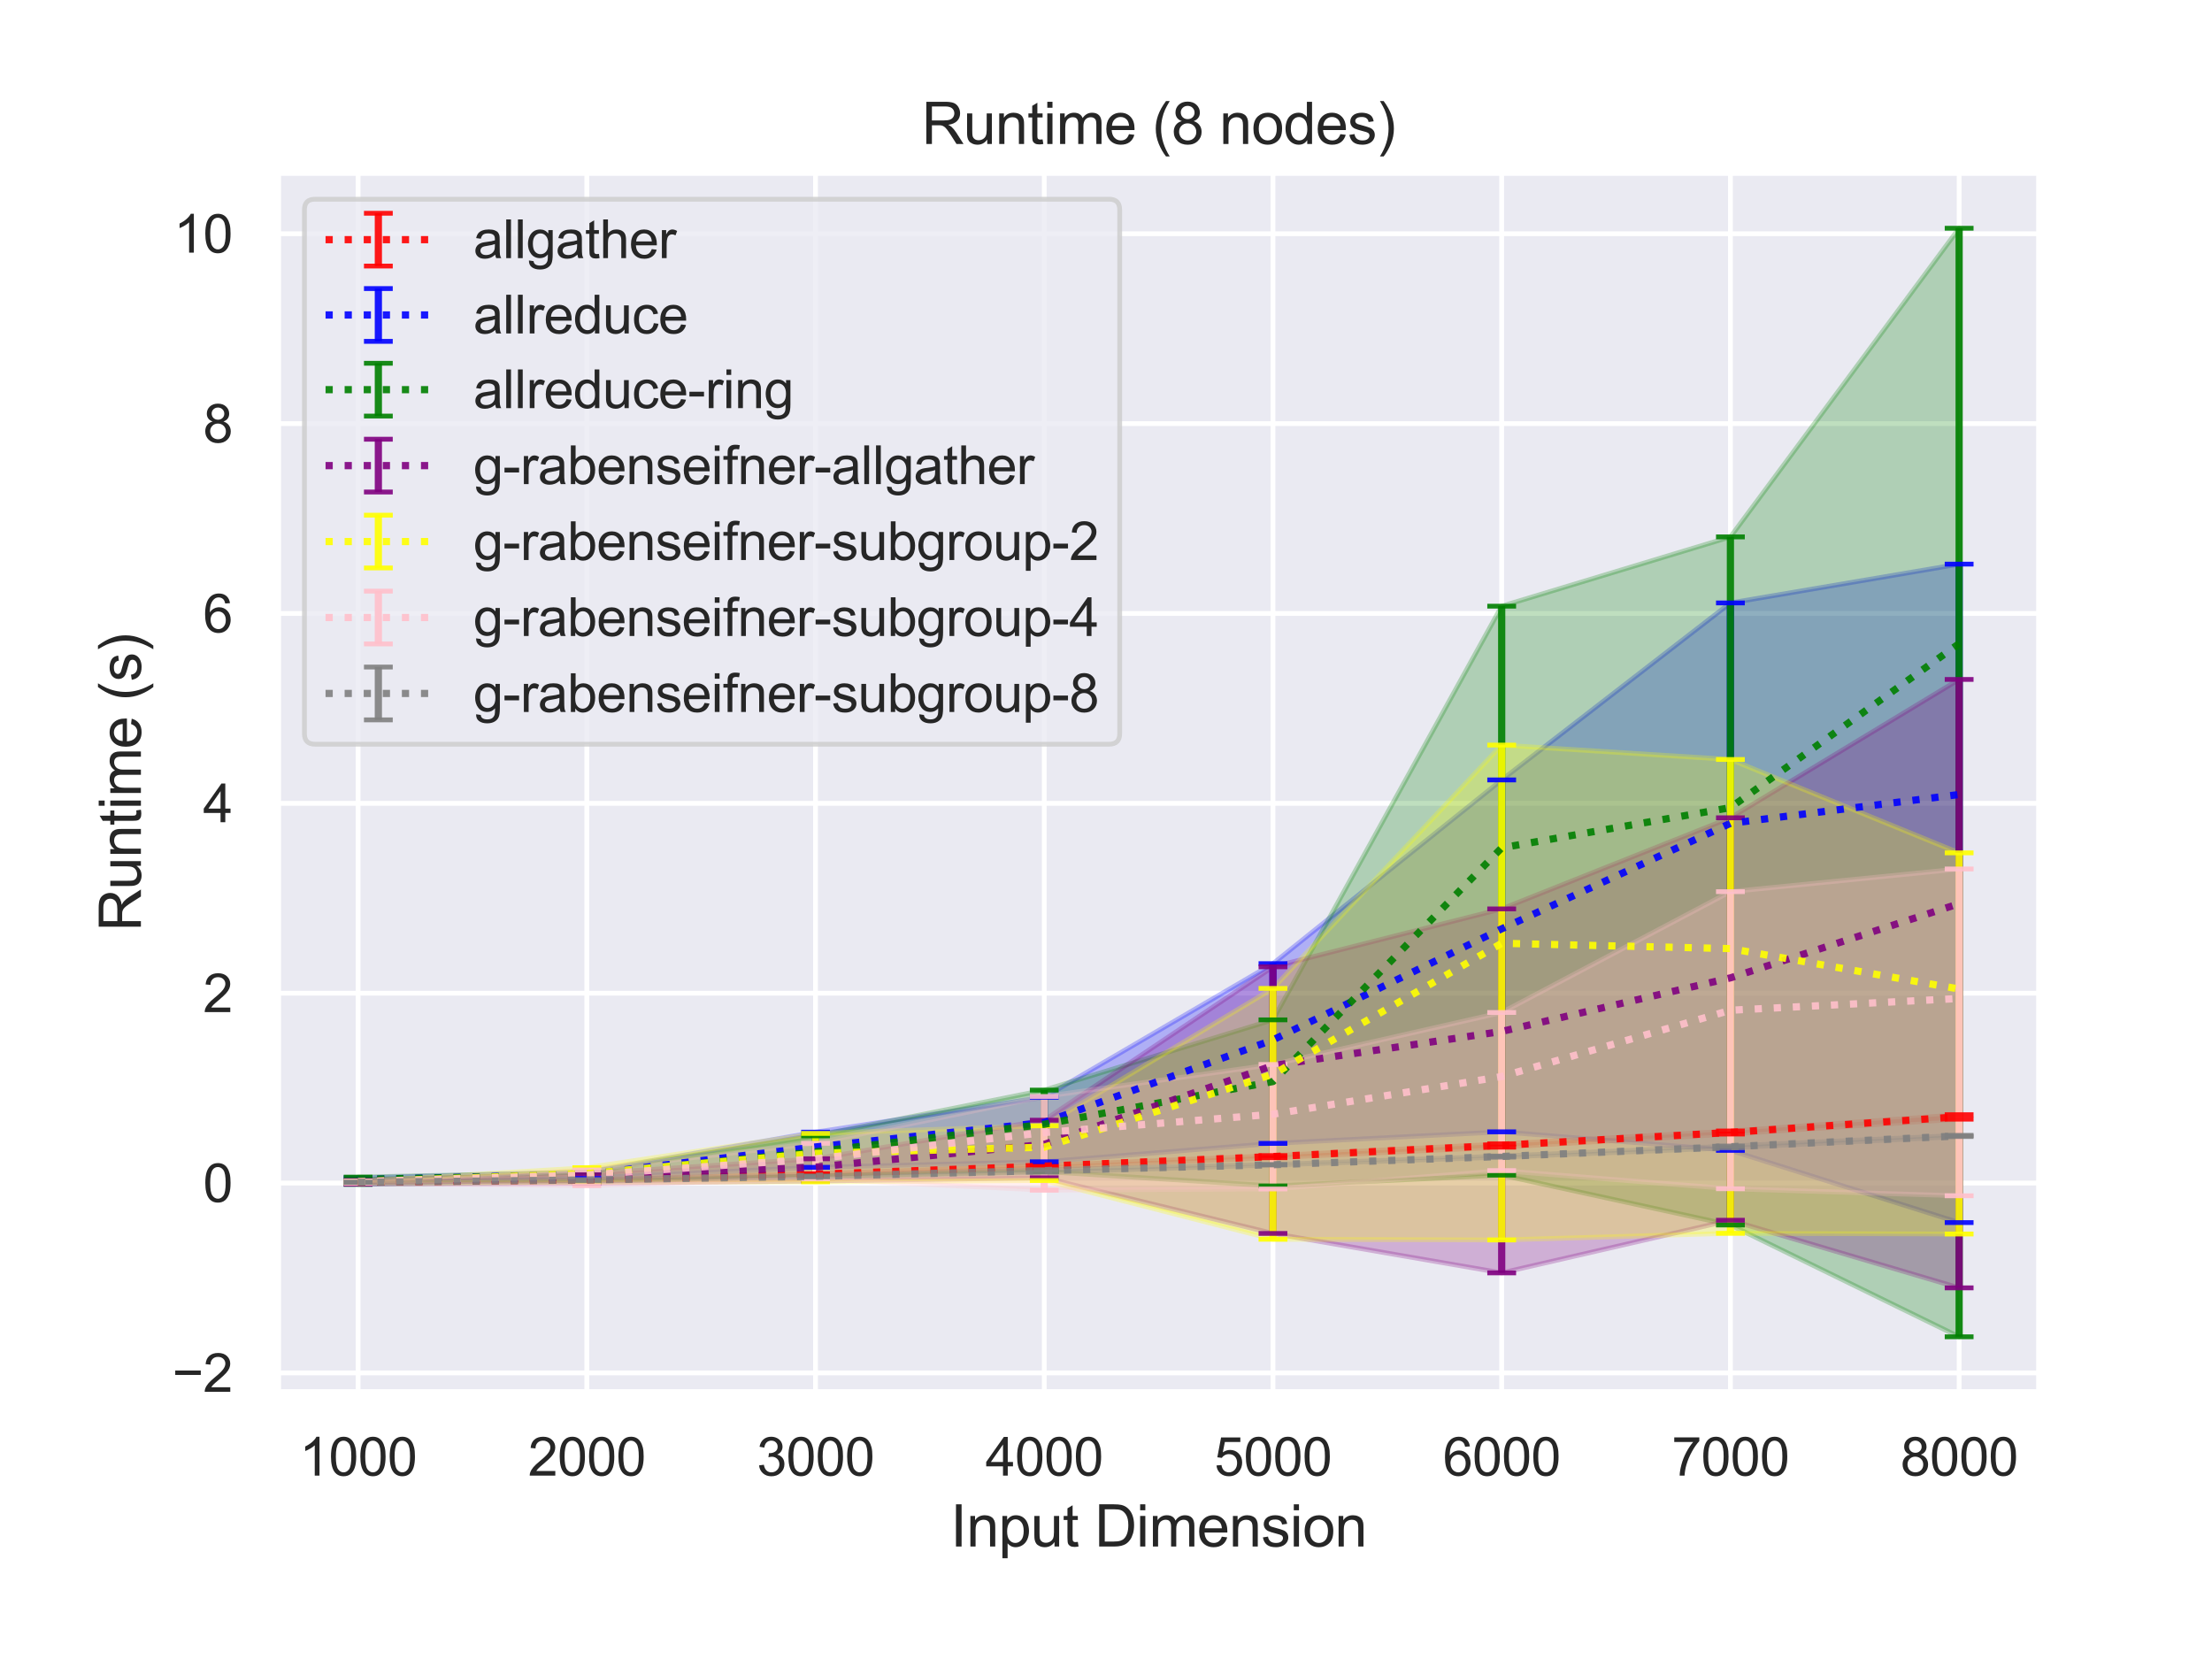 <?xml version="1.0" encoding="utf-8" standalone="no"?>
<!DOCTYPE svg PUBLIC "-//W3C//DTD SVG 1.1//EN"
  "http://www.w3.org/Graphics/SVG/1.1/DTD/svg11.dtd">
<svg height="345.6pt" version="1.1" viewBox="0 0 460.8 345.6" width="460.8pt" xmlns="http://www.w3.org/2000/svg" xmlns:xlink="http://www.w3.org/1999/xlink">
 <defs>
  <style type="text/css">*{stroke-linecap:butt;stroke-linejoin:round;}</style>
 </defs>
 <g id="figure_1">
  <g id="patch_1">
   <path d="M 0 345.6 
L 460.8 345.6 
L 460.8 0 
L 0 0 
z
" style="fill:#ffffff;"/>
  </g>
  <g id="axes_1">
   <g id="patch_2">
    <path d="M 57.92 290.02 
L 424.8 290.02 
L 424.8 36 
L 57.92 36 
z
" style="fill:#eaeaf2;"/>
   </g>
   <g id="matplotlib.axis_1">
    <g id="xtick_1">
     <g id="line2d_1">
      <path clip-path="url(#pc8b89dbe57)" d="M 74.596 290.02 
L 74.596 36 
" style="fill:none;stroke:#ffffff;stroke-linecap:round;"/>
     </g>
     <g id="text_1">
      <!-- 1000 -->
      <g style="fill:#262626;" transform="translate(62.362 307.394)scale(0.11 -0.11)">
       <defs>
        <path d="M 2384 0 
L 1822 0 
L 1822 3584 
Q 1619 3391 1289 3197 
Q 959 3003 697 2906 
L 697 3450 
Q 1169 3672 1522 3987 
Q 1875 4303 2022 4600 
L 2384 4600 
L 2384 0 
z
" id="ArialMT-31" transform="scale(0.016)"/>
        <path d="M 266 2259 
Q 266 3072 433 3567 
Q 600 4063 929 4331 
Q 1259 4600 1759 4600 
Q 2128 4600 2406 4451 
Q 2684 4303 2865 4023 
Q 3047 3744 3150 3342 
Q 3253 2941 3253 2259 
Q 3253 1453 3087 958 
Q 2922 463 2592 192 
Q 2263 -78 1759 -78 
Q 1097 -78 719 397 
Q 266 969 266 2259 
z
M 844 2259 
Q 844 1131 1108 757 
Q 1372 384 1759 384 
Q 2147 384 2411 759 
Q 2675 1134 2675 2259 
Q 2675 3391 2411 3762 
Q 2147 4134 1753 4134 
Q 1366 4134 1134 3806 
Q 844 3388 844 2259 
z
" id="ArialMT-30" transform="scale(0.016)"/>
       </defs>
       <use xlink:href="#ArialMT-31"/>
       <use x="55.615" xlink:href="#ArialMT-30"/>
       <use x="111.23" xlink:href="#ArialMT-30"/>
       <use x="166.846" xlink:href="#ArialMT-30"/>
      </g>
     </g>
    </g>
    <g id="xtick_2">
     <g id="line2d_2">
      <path clip-path="url(#pc8b89dbe57)" d="M 122.243 290.02 
L 122.243 36 
" style="fill:none;stroke:#ffffff;stroke-linecap:round;"/>
     </g>
     <g id="text_2">
      <!-- 2000 -->
      <g style="fill:#262626;" transform="translate(110.009 307.394)scale(0.11 -0.11)">
       <defs>
        <path d="M 3222 541 
L 3222 0 
L 194 0 
Q 188 203 259 391 
Q 375 700 629 1000 
Q 884 1300 1366 1694 
Q 2113 2306 2375 2664 
Q 2638 3022 2638 3341 
Q 2638 3675 2398 3904 
Q 2159 4134 1775 4134 
Q 1369 4134 1125 3890 
Q 881 3647 878 3216 
L 300 3275 
Q 359 3922 746 4261 
Q 1134 4600 1788 4600 
Q 2447 4600 2831 4234 
Q 3216 3869 3216 3328 
Q 3216 3053 3103 2787 
Q 2991 2522 2730 2228 
Q 2469 1934 1863 1422 
Q 1356 997 1212 845 
Q 1069 694 975 541 
L 3222 541 
z
" id="ArialMT-32" transform="scale(0.016)"/>
       </defs>
       <use xlink:href="#ArialMT-32"/>
       <use x="55.615" xlink:href="#ArialMT-30"/>
       <use x="111.23" xlink:href="#ArialMT-30"/>
       <use x="166.846" xlink:href="#ArialMT-30"/>
      </g>
     </g>
    </g>
    <g id="xtick_3">
     <g id="line2d_3">
      <path clip-path="url(#pc8b89dbe57)" d="M 169.89 290.02 
L 169.89 36 
" style="fill:none;stroke:#ffffff;stroke-linecap:round;"/>
     </g>
     <g id="text_3">
      <!-- 3000 -->
      <g style="fill:#262626;" transform="translate(157.656 307.394)scale(0.11 -0.11)">
       <defs>
        <path d="M 269 1209 
L 831 1284 
Q 928 806 1161 595 
Q 1394 384 1728 384 
Q 2125 384 2398 659 
Q 2672 934 2672 1341 
Q 2672 1728 2419 1979 
Q 2166 2231 1775 2231 
Q 1616 2231 1378 2169 
L 1441 2663 
Q 1497 2656 1531 2656 
Q 1891 2656 2178 2843 
Q 2466 3031 2466 3422 
Q 2466 3731 2256 3934 
Q 2047 4138 1716 4138 
Q 1388 4138 1169 3931 
Q 950 3725 888 3313 
L 325 3413 
Q 428 3978 793 4289 
Q 1159 4600 1703 4600 
Q 2078 4600 2393 4439 
Q 2709 4278 2876 4000 
Q 3044 3722 3044 3409 
Q 3044 3113 2884 2869 
Q 2725 2625 2413 2481 
Q 2819 2388 3044 2092 
Q 3269 1797 3269 1353 
Q 3269 753 2831 336 
Q 2394 -81 1725 -81 
Q 1122 -81 723 278 
Q 325 638 269 1209 
z
" id="ArialMT-33" transform="scale(0.016)"/>
       </defs>
       <use xlink:href="#ArialMT-33"/>
       <use x="55.615" xlink:href="#ArialMT-30"/>
       <use x="111.23" xlink:href="#ArialMT-30"/>
       <use x="166.846" xlink:href="#ArialMT-30"/>
      </g>
     </g>
    </g>
    <g id="xtick_4">
     <g id="line2d_4">
      <path clip-path="url(#pc8b89dbe57)" d="M 217.537 290.02 
L 217.537 36 
" style="fill:none;stroke:#ffffff;stroke-linecap:round;"/>
     </g>
     <g id="text_4">
      <!-- 4000 -->
      <g style="fill:#262626;" transform="translate(205.303 307.394)scale(0.11 -0.11)">
       <defs>
        <path d="M 2069 0 
L 2069 1097 
L 81 1097 
L 81 1613 
L 2172 4581 
L 2631 4581 
L 2631 1613 
L 3250 1613 
L 3250 1097 
L 2631 1097 
L 2631 0 
L 2069 0 
z
M 2069 1613 
L 2069 3678 
L 634 1613 
L 2069 1613 
z
" id="ArialMT-34" transform="scale(0.016)"/>
       </defs>
       <use xlink:href="#ArialMT-34"/>
       <use x="55.615" xlink:href="#ArialMT-30"/>
       <use x="111.23" xlink:href="#ArialMT-30"/>
       <use x="166.846" xlink:href="#ArialMT-30"/>
      </g>
     </g>
    </g>
    <g id="xtick_5">
     <g id="line2d_5">
      <path clip-path="url(#pc8b89dbe57)" d="M 265.183 290.02 
L 265.183 36 
" style="fill:none;stroke:#ffffff;stroke-linecap:round;"/>
     </g>
     <g id="text_5">
      <!-- 5000 -->
      <g style="fill:#262626;" transform="translate(252.949 307.394)scale(0.11 -0.11)">
       <defs>
        <path d="M 266 1200 
L 856 1250 
Q 922 819 1161 601 
Q 1400 384 1738 384 
Q 2144 384 2425 690 
Q 2706 997 2706 1503 
Q 2706 1984 2436 2262 
Q 2166 2541 1728 2541 
Q 1456 2541 1237 2417 
Q 1019 2294 894 2097 
L 366 2166 
L 809 4519 
L 3088 4519 
L 3088 3981 
L 1259 3981 
L 1013 2750 
Q 1425 3038 1878 3038 
Q 2478 3038 2890 2622 
Q 3303 2206 3303 1553 
Q 3303 931 2941 478 
Q 2500 -78 1738 -78 
Q 1113 -78 717 272 
Q 322 622 266 1200 
z
" id="ArialMT-35" transform="scale(0.016)"/>
       </defs>
       <use xlink:href="#ArialMT-35"/>
       <use x="55.615" xlink:href="#ArialMT-30"/>
       <use x="111.23" xlink:href="#ArialMT-30"/>
       <use x="166.846" xlink:href="#ArialMT-30"/>
      </g>
     </g>
    </g>
    <g id="xtick_6">
     <g id="line2d_6">
      <path clip-path="url(#pc8b89dbe57)" d="M 312.83 290.02 
L 312.83 36 
" style="fill:none;stroke:#ffffff;stroke-linecap:round;"/>
     </g>
     <g id="text_6">
      <!-- 6000 -->
      <g style="fill:#262626;" transform="translate(300.596 307.394)scale(0.11 -0.11)">
       <defs>
        <path d="M 3184 3459 
L 2625 3416 
Q 2550 3747 2413 3897 
Q 2184 4138 1850 4138 
Q 1581 4138 1378 3988 
Q 1113 3794 959 3422 
Q 806 3050 800 2363 
Q 1003 2672 1297 2822 
Q 1591 2972 1913 2972 
Q 2475 2972 2870 2558 
Q 3266 2144 3266 1488 
Q 3266 1056 3080 686 
Q 2894 316 2569 119 
Q 2244 -78 1831 -78 
Q 1128 -78 684 439 
Q 241 956 241 2144 
Q 241 3472 731 4075 
Q 1159 4600 1884 4600 
Q 2425 4600 2770 4297 
Q 3116 3994 3184 3459 
z
M 888 1484 
Q 888 1194 1011 928 
Q 1134 663 1356 523 
Q 1578 384 1822 384 
Q 2178 384 2434 671 
Q 2691 959 2691 1453 
Q 2691 1928 2437 2201 
Q 2184 2475 1800 2475 
Q 1419 2475 1153 2201 
Q 888 1928 888 1484 
z
" id="ArialMT-36" transform="scale(0.016)"/>
       </defs>
       <use xlink:href="#ArialMT-36"/>
       <use x="55.615" xlink:href="#ArialMT-30"/>
       <use x="111.23" xlink:href="#ArialMT-30"/>
       <use x="166.846" xlink:href="#ArialMT-30"/>
      </g>
     </g>
    </g>
    <g id="xtick_7">
     <g id="line2d_7">
      <path clip-path="url(#pc8b89dbe57)" d="M 360.477 290.02 
L 360.477 36 
" style="fill:none;stroke:#ffffff;stroke-linecap:round;"/>
     </g>
     <g id="text_7">
      <!-- 7000 -->
      <g style="fill:#262626;" transform="translate(348.243 307.394)scale(0.11 -0.11)">
       <defs>
        <path d="M 303 3981 
L 303 4522 
L 3269 4522 
L 3269 4084 
Q 2831 3619 2401 2847 
Q 1972 2075 1738 1259 
Q 1569 684 1522 0 
L 944 0 
Q 953 541 1156 1306 
Q 1359 2072 1739 2783 
Q 2119 3494 2547 3981 
L 303 3981 
z
" id="ArialMT-37" transform="scale(0.016)"/>
       </defs>
       <use xlink:href="#ArialMT-37"/>
       <use x="55.615" xlink:href="#ArialMT-30"/>
       <use x="111.23" xlink:href="#ArialMT-30"/>
       <use x="166.846" xlink:href="#ArialMT-30"/>
      </g>
     </g>
    </g>
    <g id="xtick_8">
     <g id="line2d_8">
      <path clip-path="url(#pc8b89dbe57)" d="M 408.124 290.02 
L 408.124 36 
" style="fill:none;stroke:#ffffff;stroke-linecap:round;"/>
     </g>
     <g id="text_8">
      <!-- 8000 -->
      <g style="fill:#262626;" transform="translate(395.89 307.394)scale(0.11 -0.11)">
       <defs>
        <path d="M 1131 2484 
Q 781 2613 612 2850 
Q 444 3088 444 3419 
Q 444 3919 803 4259 
Q 1163 4600 1759 4600 
Q 2359 4600 2725 4251 
Q 3091 3903 3091 3403 
Q 3091 3084 2923 2848 
Q 2756 2613 2416 2484 
Q 2838 2347 3058 2040 
Q 3278 1734 3278 1309 
Q 3278 722 2862 322 
Q 2447 -78 1769 -78 
Q 1091 -78 675 323 
Q 259 725 259 1325 
Q 259 1772 486 2073 
Q 713 2375 1131 2484 
z
M 1019 3438 
Q 1019 3113 1228 2906 
Q 1438 2700 1772 2700 
Q 2097 2700 2305 2904 
Q 2513 3109 2513 3406 
Q 2513 3716 2298 3927 
Q 2084 4138 1766 4138 
Q 1444 4138 1231 3931 
Q 1019 3725 1019 3438 
z
M 838 1322 
Q 838 1081 952 856 
Q 1066 631 1291 507 
Q 1516 384 1775 384 
Q 2178 384 2440 643 
Q 2703 903 2703 1303 
Q 2703 1709 2433 1975 
Q 2163 2241 1756 2241 
Q 1359 2241 1098 1978 
Q 838 1716 838 1322 
z
" id="ArialMT-38" transform="scale(0.016)"/>
       </defs>
       <use xlink:href="#ArialMT-38"/>
       <use x="55.615" xlink:href="#ArialMT-30"/>
       <use x="111.23" xlink:href="#ArialMT-30"/>
       <use x="166.846" xlink:href="#ArialMT-30"/>
      </g>
     </g>
    </g>
    <g id="text_9">
     <!-- Input Dimension -->
     <g style="fill:#262626;" transform="translate(198.006 322.169)scale(0.12 -0.12)">
      <defs>
       <path d="M 597 0 
L 597 4581 
L 1203 4581 
L 1203 0 
L 597 0 
z
" id="ArialMT-49" transform="scale(0.016)"/>
       <path d="M 422 0 
L 422 3319 
L 928 3319 
L 928 2847 
Q 1294 3394 1984 3394 
Q 2284 3394 2536 3286 
Q 2788 3178 2913 3003 
Q 3038 2828 3088 2588 
Q 3119 2431 3119 2041 
L 3119 0 
L 2556 0 
L 2556 2019 
Q 2556 2363 2490 2533 
Q 2425 2703 2258 2804 
Q 2091 2906 1866 2906 
Q 1506 2906 1245 2678 
Q 984 2450 984 1813 
L 984 0 
L 422 0 
z
" id="ArialMT-6e" transform="scale(0.016)"/>
       <path d="M 422 -1272 
L 422 3319 
L 934 3319 
L 934 2888 
Q 1116 3141 1344 3267 
Q 1572 3394 1897 3394 
Q 2322 3394 2647 3175 
Q 2972 2956 3137 2557 
Q 3303 2159 3303 1684 
Q 3303 1175 3120 767 
Q 2938 359 2589 142 
Q 2241 -75 1856 -75 
Q 1575 -75 1351 44 
Q 1128 163 984 344 
L 984 -1272 
L 422 -1272 
z
M 931 1641 
Q 931 1000 1190 694 
Q 1450 388 1819 388 
Q 2194 388 2461 705 
Q 2728 1022 2728 1688 
Q 2728 2322 2467 2637 
Q 2206 2953 1844 2953 
Q 1484 2953 1207 2617 
Q 931 2281 931 1641 
z
" id="ArialMT-70" transform="scale(0.016)"/>
       <path d="M 2597 0 
L 2597 488 
Q 2209 -75 1544 -75 
Q 1250 -75 995 37 
Q 741 150 617 320 
Q 494 491 444 738 
Q 409 903 409 1263 
L 409 3319 
L 972 3319 
L 972 1478 
Q 972 1038 1006 884 
Q 1059 663 1231 536 
Q 1403 409 1656 409 
Q 1909 409 2131 539 
Q 2353 669 2445 892 
Q 2538 1116 2538 1541 
L 2538 3319 
L 3100 3319 
L 3100 0 
L 2597 0 
z
" id="ArialMT-75" transform="scale(0.016)"/>
       <path d="M 1650 503 
L 1731 6 
Q 1494 -44 1306 -44 
Q 1000 -44 831 53 
Q 663 150 594 308 
Q 525 466 525 972 
L 525 2881 
L 113 2881 
L 113 3319 
L 525 3319 
L 525 4141 
L 1084 4478 
L 1084 3319 
L 1650 3319 
L 1650 2881 
L 1084 2881 
L 1084 941 
Q 1084 700 1114 631 
Q 1144 563 1211 522 
Q 1278 481 1403 481 
Q 1497 481 1650 503 
z
" id="ArialMT-74" transform="scale(0.016)"/>
       <path id="ArialMT-20" transform="scale(0.016)"/>
       <path d="M 494 0 
L 494 4581 
L 2072 4581 
Q 2606 4581 2888 4516 
Q 3281 4425 3559 4188 
Q 3922 3881 4101 3404 
Q 4281 2928 4281 2316 
Q 4281 1794 4159 1391 
Q 4038 988 3847 723 
Q 3656 459 3429 307 
Q 3203 156 2883 78 
Q 2563 0 2147 0 
L 494 0 
z
M 1100 541 
L 2078 541 
Q 2531 541 2789 625 
Q 3047 709 3200 863 
Q 3416 1078 3536 1442 
Q 3656 1806 3656 2325 
Q 3656 3044 3420 3430 
Q 3184 3816 2847 3947 
Q 2603 4041 2063 4041 
L 1100 4041 
L 1100 541 
z
" id="ArialMT-44" transform="scale(0.016)"/>
       <path d="M 425 3934 
L 425 4581 
L 988 4581 
L 988 3934 
L 425 3934 
z
M 425 0 
L 425 3319 
L 988 3319 
L 988 0 
L 425 0 
z
" id="ArialMT-69" transform="scale(0.016)"/>
       <path d="M 422 0 
L 422 3319 
L 925 3319 
L 925 2853 
Q 1081 3097 1340 3245 
Q 1600 3394 1931 3394 
Q 2300 3394 2536 3241 
Q 2772 3088 2869 2813 
Q 3263 3394 3894 3394 
Q 4388 3394 4653 3120 
Q 4919 2847 4919 2278 
L 4919 0 
L 4359 0 
L 4359 2091 
Q 4359 2428 4304 2576 
Q 4250 2725 4106 2815 
Q 3963 2906 3769 2906 
Q 3419 2906 3187 2673 
Q 2956 2441 2956 1928 
L 2956 0 
L 2394 0 
L 2394 2156 
Q 2394 2531 2256 2718 
Q 2119 2906 1806 2906 
Q 1569 2906 1367 2781 
Q 1166 2656 1075 2415 
Q 984 2175 984 1722 
L 984 0 
L 422 0 
z
" id="ArialMT-6d" transform="scale(0.016)"/>
       <path d="M 2694 1069 
L 3275 997 
Q 3138 488 2766 206 
Q 2394 -75 1816 -75 
Q 1088 -75 661 373 
Q 234 822 234 1631 
Q 234 2469 665 2931 
Q 1097 3394 1784 3394 
Q 2450 3394 2872 2941 
Q 3294 2488 3294 1666 
Q 3294 1616 3291 1516 
L 816 1516 
Q 847 969 1125 678 
Q 1403 388 1819 388 
Q 2128 388 2347 550 
Q 2566 713 2694 1069 
z
M 847 1978 
L 2700 1978 
Q 2663 2397 2488 2606 
Q 2219 2931 1791 2931 
Q 1403 2931 1139 2672 
Q 875 2413 847 1978 
z
" id="ArialMT-65" transform="scale(0.016)"/>
       <path d="M 197 991 
L 753 1078 
Q 800 744 1014 566 
Q 1228 388 1613 388 
Q 2000 388 2187 545 
Q 2375 703 2375 916 
Q 2375 1106 2209 1216 
Q 2094 1291 1634 1406 
Q 1016 1563 777 1677 
Q 538 1791 414 1992 
Q 291 2194 291 2438 
Q 291 2659 392 2848 
Q 494 3038 669 3163 
Q 800 3259 1026 3326 
Q 1253 3394 1513 3394 
Q 1903 3394 2198 3281 
Q 2494 3169 2634 2976 
Q 2775 2784 2828 2463 
L 2278 2388 
Q 2241 2644 2061 2787 
Q 1881 2931 1553 2931 
Q 1166 2931 1000 2803 
Q 834 2675 834 2503 
Q 834 2394 903 2306 
Q 972 2216 1119 2156 
Q 1203 2125 1616 2013 
Q 2213 1853 2448 1751 
Q 2684 1650 2818 1456 
Q 2953 1263 2953 975 
Q 2953 694 2789 445 
Q 2625 197 2315 61 
Q 2006 -75 1616 -75 
Q 969 -75 630 194 
Q 291 463 197 991 
z
" id="ArialMT-73" transform="scale(0.016)"/>
       <path d="M 213 1659 
Q 213 2581 725 3025 
Q 1153 3394 1769 3394 
Q 2453 3394 2887 2945 
Q 3322 2497 3322 1706 
Q 3322 1066 3130 698 
Q 2938 331 2570 128 
Q 2203 -75 1769 -75 
Q 1072 -75 642 372 
Q 213 819 213 1659 
z
M 791 1659 
Q 791 1022 1069 705 
Q 1347 388 1769 388 
Q 2188 388 2466 706 
Q 2744 1025 2744 1678 
Q 2744 2294 2464 2611 
Q 2184 2928 1769 2928 
Q 1347 2928 1069 2612 
Q 791 2297 791 1659 
z
" id="ArialMT-6f" transform="scale(0.016)"/>
      </defs>
      <use xlink:href="#ArialMT-49"/>
      <use x="27.783" xlink:href="#ArialMT-6e"/>
      <use x="83.398" xlink:href="#ArialMT-70"/>
      <use x="139.014" xlink:href="#ArialMT-75"/>
      <use x="194.629" xlink:href="#ArialMT-74"/>
      <use x="222.412" xlink:href="#ArialMT-20"/>
      <use x="250.195" xlink:href="#ArialMT-44"/>
      <use x="322.412" xlink:href="#ArialMT-69"/>
      <use x="344.629" xlink:href="#ArialMT-6d"/>
      <use x="427.93" xlink:href="#ArialMT-65"/>
      <use x="483.545" xlink:href="#ArialMT-6e"/>
      <use x="539.16" xlink:href="#ArialMT-73"/>
      <use x="589.16" xlink:href="#ArialMT-69"/>
      <use x="611.377" xlink:href="#ArialMT-6f"/>
      <use x="666.992" xlink:href="#ArialMT-6e"/>
     </g>
    </g>
   </g>
   <g id="matplotlib.axis_2">
    <g id="ytick_1">
     <g id="line2d_9">
      <path clip-path="url(#pc8b89dbe57)" d="M 57.92 286.005 
L 424.8 286.005 
" style="fill:none;stroke:#ffffff;stroke-linecap:round;"/>
     </g>
     <g id="text_10">
      <!-- −2 -->
      <g style="fill:#262626;" transform="translate(35.878 289.941)scale(0.11 -0.11)">
       <defs>
        <path d="M 3381 1997 
L 356 1997 
L 356 2522 
L 3381 2522 
L 3381 1997 
z
" id="ArialMT-2212" transform="scale(0.016)"/>
       </defs>
       <use xlink:href="#ArialMT-2212"/>
       <use x="58.398" xlink:href="#ArialMT-32"/>
      </g>
     </g>
    </g>
    <g id="ytick_2">
     <g id="line2d_10">
      <path clip-path="url(#pc8b89dbe57)" d="M 57.92 246.453 
L 424.8 246.453 
" style="fill:none;stroke:#ffffff;stroke-linecap:round;"/>
     </g>
     <g id="text_11">
      <!-- 0 -->
      <g style="fill:#262626;" transform="translate(42.303 250.39)scale(0.11 -0.11)">
       <use xlink:href="#ArialMT-30"/>
      </g>
     </g>
    </g>
    <g id="ytick_3">
     <g id="line2d_11">
      <path clip-path="url(#pc8b89dbe57)" d="M 57.92 206.901 
L 424.8 206.901 
" style="fill:none;stroke:#ffffff;stroke-linecap:round;"/>
     </g>
     <g id="text_12">
      <!-- 2 -->
      <g style="fill:#262626;" transform="translate(42.303 210.838)scale(0.11 -0.11)">
       <use xlink:href="#ArialMT-32"/>
      </g>
     </g>
    </g>
    <g id="ytick_4">
     <g id="line2d_12">
      <path clip-path="url(#pc8b89dbe57)" d="M 57.92 167.349 
L 424.8 167.349 
" style="fill:none;stroke:#ffffff;stroke-linecap:round;"/>
     </g>
     <g id="text_13">
      <!-- 4 -->
      <g style="fill:#262626;" transform="translate(42.303 171.286)scale(0.11 -0.11)">
       <use xlink:href="#ArialMT-34"/>
      </g>
     </g>
    </g>
    <g id="ytick_5">
     <g id="line2d_13">
      <path clip-path="url(#pc8b89dbe57)" d="M 57.92 127.797 
L 424.8 127.797 
" style="fill:none;stroke:#ffffff;stroke-linecap:round;"/>
     </g>
     <g id="text_14">
      <!-- 6 -->
      <g style="fill:#262626;" transform="translate(42.303 131.734)scale(0.11 -0.11)">
       <use xlink:href="#ArialMT-36"/>
      </g>
     </g>
    </g>
    <g id="ytick_6">
     <g id="line2d_14">
      <path clip-path="url(#pc8b89dbe57)" d="M 57.92 88.246 
L 424.8 88.246 
" style="fill:none;stroke:#ffffff;stroke-linecap:round;"/>
     </g>
     <g id="text_15">
      <!-- 8 -->
      <g style="fill:#262626;" transform="translate(42.303 92.182)scale(0.11 -0.11)">
       <use xlink:href="#ArialMT-38"/>
      </g>
     </g>
    </g>
    <g id="ytick_7">
     <g id="line2d_15">
      <path clip-path="url(#pc8b89dbe57)" d="M 57.92 48.694 
L 424.8 48.694 
" style="fill:none;stroke:#ffffff;stroke-linecap:round;"/>
     </g>
     <g id="text_16">
      <!-- 10 -->
      <g style="fill:#262626;" transform="translate(36.186 52.631)scale(0.11 -0.11)">
       <use xlink:href="#ArialMT-31"/>
       <use x="55.615" xlink:href="#ArialMT-30"/>
      </g>
     </g>
    </g>
    <g id="text_17">
     <!-- Runtime (s) -->
     <g style="fill:#262626;" transform="translate(29.353 194.013)rotate(-90)scale(0.12 -0.12)">
      <defs>
       <path d="M 503 0 
L 503 4581 
L 2534 4581 
Q 3147 4581 3465 4457 
Q 3784 4334 3975 4021 
Q 4166 3709 4166 3331 
Q 4166 2844 3850 2509 
Q 3534 2175 2875 2084 
Q 3116 1969 3241 1856 
Q 3506 1613 3744 1247 
L 4541 0 
L 3778 0 
L 3172 953 
Q 2906 1366 2734 1584 
Q 2563 1803 2427 1890 
Q 2291 1978 2150 2013 
Q 2047 2034 1813 2034 
L 1109 2034 
L 1109 0 
L 503 0 
z
M 1109 2559 
L 2413 2559 
Q 2828 2559 3062 2645 
Q 3297 2731 3419 2920 
Q 3541 3109 3541 3331 
Q 3541 3656 3305 3865 
Q 3069 4075 2559 4075 
L 1109 4075 
L 1109 2559 
z
" id="ArialMT-52" transform="scale(0.016)"/>
       <path d="M 1497 -1347 
Q 1031 -759 709 28 
Q 388 816 388 1659 
Q 388 2403 628 3084 
Q 909 3875 1497 4659 
L 1900 4659 
Q 1522 4009 1400 3731 
Q 1209 3300 1100 2831 
Q 966 2247 966 1656 
Q 966 153 1900 -1347 
L 1497 -1347 
z
" id="ArialMT-28" transform="scale(0.016)"/>
       <path d="M 791 -1347 
L 388 -1347 
Q 1322 153 1322 1656 
Q 1322 2244 1188 2822 
Q 1081 3291 891 3722 
Q 769 4003 388 4659 
L 791 4659 
Q 1378 3875 1659 3084 
Q 1900 2403 1900 1659 
Q 1900 816 1576 28 
Q 1253 -759 791 -1347 
z
" id="ArialMT-29" transform="scale(0.016)"/>
      </defs>
      <use xlink:href="#ArialMT-52"/>
      <use x="72.217" xlink:href="#ArialMT-75"/>
      <use x="127.832" xlink:href="#ArialMT-6e"/>
      <use x="183.447" xlink:href="#ArialMT-74"/>
      <use x="211.23" xlink:href="#ArialMT-69"/>
      <use x="233.447" xlink:href="#ArialMT-6d"/>
      <use x="316.748" xlink:href="#ArialMT-65"/>
      <use x="372.363" xlink:href="#ArialMT-20"/>
      <use x="400.146" xlink:href="#ArialMT-28"/>
      <use x="433.447" xlink:href="#ArialMT-73"/>
      <use x="483.447" xlink:href="#ArialMT-29"/>
     </g>
    </g>
   </g>
   <g id="PolyCollection_1">
    <defs>
     <path d="M 74.596 -99.32 
L 74.596 -99.314 
L 122.243 -99.801 
L 169.89 -100.892 
L 217.537 -102.535 
L 265.183 -104.435 
L 312.83 -106.628 
L 360.477 -109.361 
L 408.124 -112.46 
L 408.124 -113.389 
L 408.124 -113.389 
L 360.477 -109.991 
L 312.83 -107.312 
L 265.183 -104.865 
L 217.537 -102.799 
L 169.89 -101.083 
L 122.243 -99.828 
L 74.596 -99.32 
z
" id="mb70d5a804b" style="stroke:#ff0000;stroke-opacity:0.25;"/>
    </defs>
    <g clip-path="url(#pc8b89dbe57)">
     <use style="fill:#ff0000;fill-opacity:0.25;stroke:#ff0000;stroke-opacity:0.25;" x="0" xlink:href="#mb70d5a804b" y="345.6"/>
    </g>
   </g>
   <g id="PolyCollection_2">
    <defs>
     <path d="M 74.596 -100.237 
L 74.596 -98.915 
L 122.243 -100.185 
L 169.89 -102.43 
L 217.537 -103.584 
L 265.183 -107.408 
L 312.83 -109.818 
L 360.477 -105.952 
L 408.124 -90.914 
L 408.124 -228.086 
L 408.124 -228.086 
L 360.477 -219.998 
L 312.83 -183.129 
L 265.183 -144.859 
L 217.537 -117.032 
L 169.89 -109.752 
L 122.243 -101.445 
L 74.596 -100.237 
z
" id="me3e8515dd8" style="stroke:#0000ff;stroke-opacity:0.25;"/>
    </defs>
    <g clip-path="url(#pc8b89dbe57)">
     <use style="fill:#0000ff;fill-opacity:0.25;stroke:#0000ff;stroke-opacity:0.25;" x="0" xlink:href="#me3e8515dd8" y="345.6"/>
    </g>
   </g>
   <g id="PolyCollection_3">
    <defs>
     <path d="M 74.596 -100.388 
L 74.596 -98.882 
L 122.243 -99.431 
L 169.89 -100.538 
L 217.537 -101.547 
L 265.183 -98.542 
L 312.83 -100.808 
L 360.477 -90.412 
L 408.124 -67.126 
L 408.124 -298.054 
L 408.124 -298.054 
L 360.477 -233.755 
L 312.83 -219.325 
L 265.183 -133.144 
L 217.537 -118.515 
L 169.89 -108.98 
L 122.243 -101.399 
L 74.596 -100.388 
z
" id="mda9faa9ed3" style="stroke:#008000;stroke-opacity:0.25;"/>
    </defs>
    <g clip-path="url(#pc8b89dbe57)">
     <use style="fill:#008000;fill-opacity:0.25;stroke:#008000;stroke-opacity:0.25;" x="0" xlink:href="#mda9faa9ed3" y="345.6"/>
    </g>
   </g>
   <g id="PolyCollection_4">
    <defs>
     <path d="M 74.596 -99.689 
L 74.596 -98.929 
L 122.243 -99.102 
L 169.89 -99.554 
L 217.537 -100.247 
L 265.183 -88.652 
L 312.83 -80.431 
L 360.477 -91.404 
L 408.124 -77.318 
L 408.124 -204.057 
L 408.124 -204.057 
L 360.477 -175.237 
L 312.83 -156.263 
L 265.183 -144.192 
L 217.537 -112.241 
L 169.89 -104.206 
L 122.243 -101.114 
L 74.596 -99.689 
z
" id="m98f25d06f3" style="stroke:#800080;stroke-opacity:0.25;"/>
    </defs>
    <g clip-path="url(#pc8b89dbe57)">
     <use style="fill:#800080;fill-opacity:0.25;stroke:#800080;stroke-opacity:0.25;" x="0" xlink:href="#m98f25d06f3" y="345.6"/>
    </g>
   </g>
   <g id="PolyCollection_5">
    <defs>
     <path d="M 74.596 -99.496 
L 74.596 -99.194 
L 122.243 -99.324 
L 169.89 -99.404 
L 217.537 -99.673 
L 265.183 -87.439 
L 312.83 -87.292 
L 360.477 -88.68 
L 408.124 -88.537 
L 408.124 -167.935 
L 408.124 -167.935 
L 360.477 -187.382 
L 312.83 -190.386 
L 265.183 -139.695 
L 217.537 -111.08 
L 169.89 -109.485 
L 122.243 -102.35 
L 74.596 -99.496 
z
" id="m4cbb311c03" style="stroke:#ffff00;stroke-opacity:0.25;"/>
    </defs>
    <g clip-path="url(#pc8b89dbe57)">
     <use style="fill:#ffff00;fill-opacity:0.25;stroke:#ffff00;stroke-opacity:0.25;" x="0" xlink:href="#m4cbb311c03" y="345.6"/>
    </g>
   </g>
   <g id="PolyCollection_6">
    <defs>
     <path d="M 74.596 -99.577 
L 74.596 -99.095 
L 122.243 -98.616 
L 169.89 -100.007 
L 217.537 -97.665 
L 265.183 -97.917 
L 312.83 -101.743 
L 360.477 -97.963 
L 408.124 -96.498 
L 408.124 -164.58 
L 408.124 -164.58 
L 360.477 -159.851 
L 312.83 -134.682 
L 265.183 -123.851 
L 217.537 -117.188 
L 169.89 -107.431 
L 122.243 -101.869 
L 74.596 -99.577 
z
" id="m86b9cb893f" style="stroke:#ffc0cb;stroke-opacity:0.25;"/>
    </defs>
    <g clip-path="url(#pc8b89dbe57)">
     <use style="fill:#ffc0cb;fill-opacity:0.25;stroke:#ffc0cb;stroke-opacity:0.25;" x="0" xlink:href="#m86b9cb893f" y="345.6"/>
    </g>
   </g>
   <g id="PolyCollection_7">
    <defs>
     <path d="M 74.596 -99.308 
L 74.596 -99.302 
L 122.243 -99.642 
L 169.89 -100.439 
L 217.537 -101.414 
L 265.183 -102.917 
L 312.83 -104.558 
L 360.477 -106.503 
L 408.124 -108.848 
L 408.124 -109.079 
L 408.124 -109.079 
L 360.477 -106.864 
L 312.83 -104.773 
L 265.183 -103.011 
L 217.537 -101.911 
L 169.89 -100.594 
L 122.243 -99.85 
L 74.596 -99.308 
z
" id="m2071fa82ed" style="stroke:#808080;stroke-opacity:0.25;"/>
    </defs>
    <g clip-path="url(#pc8b89dbe57)">
     <use style="fill:#808080;fill-opacity:0.25;stroke:#808080;stroke-opacity:0.25;" x="0" xlink:href="#m2071fa82ed" y="345.6"/>
    </g>
   </g>
   <g id="LineCollection_1">
    <path clip-path="url(#pc8b89dbe57)" d="M 74.596 246.286 
L 74.596 246.28 
" style="fill:none;stroke:#ff0000;stroke-opacity:0.9;stroke-width:1.5;"/>
    <path clip-path="url(#pc8b89dbe57)" d="M 122.243 245.799 
L 122.243 245.772 
" style="fill:none;stroke:#ff0000;stroke-opacity:0.9;stroke-width:1.5;"/>
    <path clip-path="url(#pc8b89dbe57)" d="M 169.89 244.708 
L 169.89 244.517 
" style="fill:none;stroke:#ff0000;stroke-opacity:0.9;stroke-width:1.5;"/>
    <path clip-path="url(#pc8b89dbe57)" d="M 217.537 243.065 
L 217.537 242.801 
" style="fill:none;stroke:#ff0000;stroke-opacity:0.9;stroke-width:1.5;"/>
    <path clip-path="url(#pc8b89dbe57)" d="M 265.183 241.165 
L 265.183 240.735 
" style="fill:none;stroke:#ff0000;stroke-opacity:0.9;stroke-width:1.5;"/>
    <path clip-path="url(#pc8b89dbe57)" d="M 312.83 238.972 
L 312.83 238.288 
" style="fill:none;stroke:#ff0000;stroke-opacity:0.9;stroke-width:1.5;"/>
    <path clip-path="url(#pc8b89dbe57)" d="M 360.477 236.239 
L 360.477 235.609 
" style="fill:none;stroke:#ff0000;stroke-opacity:0.9;stroke-width:1.5;"/>
    <path clip-path="url(#pc8b89dbe57)" d="M 408.124 233.14 
L 408.124 232.211 
" style="fill:none;stroke:#ff0000;stroke-opacity:0.9;stroke-width:1.5;"/>
   </g>
   <g id="LineCollection_2">
    <path clip-path="url(#pc8b89dbe57)" d="M 74.596 246.685 
L 74.596 245.363 
" style="fill:none;stroke:#0000ff;stroke-opacity:0.9;stroke-width:1.5;"/>
    <path clip-path="url(#pc8b89dbe57)" d="M 122.243 245.415 
L 122.243 244.155 
" style="fill:none;stroke:#0000ff;stroke-opacity:0.9;stroke-width:1.5;"/>
    <path clip-path="url(#pc8b89dbe57)" d="M 169.89 243.17 
L 169.89 235.848 
" style="fill:none;stroke:#0000ff;stroke-opacity:0.9;stroke-width:1.5;"/>
    <path clip-path="url(#pc8b89dbe57)" d="M 217.537 242.016 
L 217.537 228.568 
" style="fill:none;stroke:#0000ff;stroke-opacity:0.9;stroke-width:1.5;"/>
    <path clip-path="url(#pc8b89dbe57)" d="M 265.183 238.192 
L 265.183 200.741 
" style="fill:none;stroke:#0000ff;stroke-opacity:0.9;stroke-width:1.5;"/>
    <path clip-path="url(#pc8b89dbe57)" d="M 312.83 235.782 
L 312.83 162.471 
" style="fill:none;stroke:#0000ff;stroke-opacity:0.9;stroke-width:1.5;"/>
    <path clip-path="url(#pc8b89dbe57)" d="M 360.477 239.648 
L 360.477 125.602 
" style="fill:none;stroke:#0000ff;stroke-opacity:0.9;stroke-width:1.5;"/>
    <path clip-path="url(#pc8b89dbe57)" d="M 408.124 254.686 
L 408.124 117.514 
" style="fill:none;stroke:#0000ff;stroke-opacity:0.9;stroke-width:1.5;"/>
   </g>
   <g id="LineCollection_3">
    <path clip-path="url(#pc8b89dbe57)" d="M 74.596 246.718 
L 74.596 245.212 
" style="fill:none;stroke:#008000;stroke-opacity:0.9;stroke-width:1.5;"/>
    <path clip-path="url(#pc8b89dbe57)" d="M 122.243 246.169 
L 122.243 244.201 
" style="fill:none;stroke:#008000;stroke-opacity:0.9;stroke-width:1.5;"/>
    <path clip-path="url(#pc8b89dbe57)" d="M 169.89 245.062 
L 169.89 236.62 
" style="fill:none;stroke:#008000;stroke-opacity:0.9;stroke-width:1.5;"/>
    <path clip-path="url(#pc8b89dbe57)" d="M 217.537 244.053 
L 217.537 227.085 
" style="fill:none;stroke:#008000;stroke-opacity:0.9;stroke-width:1.5;"/>
    <path clip-path="url(#pc8b89dbe57)" d="M 265.183 247.058 
L 265.183 212.456 
" style="fill:none;stroke:#008000;stroke-opacity:0.9;stroke-width:1.5;"/>
    <path clip-path="url(#pc8b89dbe57)" d="M 312.83 244.792 
L 312.83 126.275 
" style="fill:none;stroke:#008000;stroke-opacity:0.9;stroke-width:1.5;"/>
    <path clip-path="url(#pc8b89dbe57)" d="M 360.477 255.188 
L 360.477 111.845 
" style="fill:none;stroke:#008000;stroke-opacity:0.9;stroke-width:1.5;"/>
    <path clip-path="url(#pc8b89dbe57)" d="M 408.124 278.474 
L 408.124 47.546 
" style="fill:none;stroke:#008000;stroke-opacity:0.9;stroke-width:1.5;"/>
   </g>
   <g id="LineCollection_4">
    <path clip-path="url(#pc8b89dbe57)" d="M 74.596 246.671 
L 74.596 245.911 
" style="fill:none;stroke:#800080;stroke-opacity:0.9;stroke-width:1.5;"/>
    <path clip-path="url(#pc8b89dbe57)" d="M 122.243 246.498 
L 122.243 244.486 
" style="fill:none;stroke:#800080;stroke-opacity:0.9;stroke-width:1.5;"/>
    <path clip-path="url(#pc8b89dbe57)" d="M 169.89 246.046 
L 169.89 241.394 
" style="fill:none;stroke:#800080;stroke-opacity:0.9;stroke-width:1.5;"/>
    <path clip-path="url(#pc8b89dbe57)" d="M 217.537 245.353 
L 217.537 233.359 
" style="fill:none;stroke:#800080;stroke-opacity:0.9;stroke-width:1.5;"/>
    <path clip-path="url(#pc8b89dbe57)" d="M 265.183 256.948 
L 265.183 201.408 
" style="fill:none;stroke:#800080;stroke-opacity:0.9;stroke-width:1.5;"/>
    <path clip-path="url(#pc8b89dbe57)" d="M 312.83 265.169 
L 312.83 189.337 
" style="fill:none;stroke:#800080;stroke-opacity:0.9;stroke-width:1.5;"/>
    <path clip-path="url(#pc8b89dbe57)" d="M 360.477 254.196 
L 360.477 170.363 
" style="fill:none;stroke:#800080;stroke-opacity:0.9;stroke-width:1.5;"/>
    <path clip-path="url(#pc8b89dbe57)" d="M 408.124 268.282 
L 408.124 141.543 
" style="fill:none;stroke:#800080;stroke-opacity:0.9;stroke-width:1.5;"/>
   </g>
   <g id="LineCollection_5">
    <path clip-path="url(#pc8b89dbe57)" d="M 74.596 246.406 
L 74.596 246.104 
" style="fill:none;stroke:#ffff00;stroke-opacity:0.9;stroke-width:1.5;"/>
    <path clip-path="url(#pc8b89dbe57)" d="M 122.243 246.276 
L 122.243 243.25 
" style="fill:none;stroke:#ffff00;stroke-opacity:0.9;stroke-width:1.5;"/>
    <path clip-path="url(#pc8b89dbe57)" d="M 169.89 246.196 
L 169.89 236.115 
" style="fill:none;stroke:#ffff00;stroke-opacity:0.9;stroke-width:1.5;"/>
    <path clip-path="url(#pc8b89dbe57)" d="M 217.537 245.927 
L 217.537 234.52 
" style="fill:none;stroke:#ffff00;stroke-opacity:0.9;stroke-width:1.5;"/>
    <path clip-path="url(#pc8b89dbe57)" d="M 265.183 258.161 
L 265.183 205.905 
" style="fill:none;stroke:#ffff00;stroke-opacity:0.9;stroke-width:1.5;"/>
    <path clip-path="url(#pc8b89dbe57)" d="M 312.83 258.308 
L 312.83 155.214 
" style="fill:none;stroke:#ffff00;stroke-opacity:0.9;stroke-width:1.5;"/>
    <path clip-path="url(#pc8b89dbe57)" d="M 360.477 256.92 
L 360.477 158.218 
" style="fill:none;stroke:#ffff00;stroke-opacity:0.9;stroke-width:1.5;"/>
    <path clip-path="url(#pc8b89dbe57)" d="M 408.124 257.063 
L 408.124 177.665 
" style="fill:none;stroke:#ffff00;stroke-opacity:0.9;stroke-width:1.5;"/>
   </g>
   <g id="LineCollection_6">
    <path clip-path="url(#pc8b89dbe57)" d="M 74.596 246.505 
L 74.596 246.023 
" style="fill:none;stroke:#ffc0cb;stroke-opacity:0.9;stroke-width:1.5;"/>
    <path clip-path="url(#pc8b89dbe57)" d="M 122.243 246.984 
L 122.243 243.731 
" style="fill:none;stroke:#ffc0cb;stroke-opacity:0.9;stroke-width:1.5;"/>
    <path clip-path="url(#pc8b89dbe57)" d="M 169.89 245.593 
L 169.89 238.169 
" style="fill:none;stroke:#ffc0cb;stroke-opacity:0.9;stroke-width:1.5;"/>
    <path clip-path="url(#pc8b89dbe57)" d="M 217.537 247.935 
L 217.537 228.412 
" style="fill:none;stroke:#ffc0cb;stroke-opacity:0.9;stroke-width:1.5;"/>
    <path clip-path="url(#pc8b89dbe57)" d="M 265.183 247.683 
L 265.183 221.749 
" style="fill:none;stroke:#ffc0cb;stroke-opacity:0.9;stroke-width:1.5;"/>
    <path clip-path="url(#pc8b89dbe57)" d="M 312.83 243.857 
L 312.83 210.918 
" style="fill:none;stroke:#ffc0cb;stroke-opacity:0.9;stroke-width:1.5;"/>
    <path clip-path="url(#pc8b89dbe57)" d="M 360.477 247.637 
L 360.477 185.749 
" style="fill:none;stroke:#ffc0cb;stroke-opacity:0.9;stroke-width:1.5;"/>
    <path clip-path="url(#pc8b89dbe57)" d="M 408.124 249.102 
L 408.124 181.02 
" style="fill:none;stroke:#ffc0cb;stroke-opacity:0.9;stroke-width:1.5;"/>
   </g>
   <g id="LineCollection_7">
    <path clip-path="url(#pc8b89dbe57)" d="M 74.596 246.298 
L 74.596 246.292 
" style="fill:none;stroke:#808080;stroke-opacity:0.9;stroke-width:1.5;"/>
    <path clip-path="url(#pc8b89dbe57)" d="M 122.243 245.958 
L 122.243 245.75 
" style="fill:none;stroke:#808080;stroke-opacity:0.9;stroke-width:1.5;"/>
    <path clip-path="url(#pc8b89dbe57)" d="M 169.89 245.161 
L 169.89 245.006 
" style="fill:none;stroke:#808080;stroke-opacity:0.9;stroke-width:1.5;"/>
    <path clip-path="url(#pc8b89dbe57)" d="M 217.537 244.186 
L 217.537 243.689 
" style="fill:none;stroke:#808080;stroke-opacity:0.9;stroke-width:1.5;"/>
    <path clip-path="url(#pc8b89dbe57)" d="M 265.183 242.683 
L 265.183 242.589 
" style="fill:none;stroke:#808080;stroke-opacity:0.9;stroke-width:1.5;"/>
    <path clip-path="url(#pc8b89dbe57)" d="M 312.83 241.042 
L 312.83 240.827 
" style="fill:none;stroke:#808080;stroke-opacity:0.9;stroke-width:1.5;"/>
    <path clip-path="url(#pc8b89dbe57)" d="M 360.477 239.097 
L 360.477 238.736 
" style="fill:none;stroke:#808080;stroke-opacity:0.9;stroke-width:1.5;"/>
    <path clip-path="url(#pc8b89dbe57)" d="M 408.124 236.752 
L 408.124 236.521 
" style="fill:none;stroke:#808080;stroke-opacity:0.9;stroke-width:1.5;"/>
   </g>
   <g id="line2d_16">
    <defs>
     <path d="M 3 0 
L -3 -0 
" id="me1fbea0c13" style="stroke:#ff0000;stroke-opacity:0.9;"/>
    </defs>
    <g clip-path="url(#pc8b89dbe57)">
     <use style="fill:#ff0000;fill-opacity:0.9;stroke:#ff0000;stroke-opacity:0.9;" x="74.596" xlink:href="#me1fbea0c13" y="246.286"/>
     <use style="fill:#ff0000;fill-opacity:0.9;stroke:#ff0000;stroke-opacity:0.9;" x="122.243" xlink:href="#me1fbea0c13" y="245.799"/>
     <use style="fill:#ff0000;fill-opacity:0.9;stroke:#ff0000;stroke-opacity:0.9;" x="169.89" xlink:href="#me1fbea0c13" y="244.708"/>
     <use style="fill:#ff0000;fill-opacity:0.9;stroke:#ff0000;stroke-opacity:0.9;" x="217.537" xlink:href="#me1fbea0c13" y="243.065"/>
     <use style="fill:#ff0000;fill-opacity:0.9;stroke:#ff0000;stroke-opacity:0.9;" x="265.183" xlink:href="#me1fbea0c13" y="241.165"/>
     <use style="fill:#ff0000;fill-opacity:0.9;stroke:#ff0000;stroke-opacity:0.9;" x="312.83" xlink:href="#me1fbea0c13" y="238.972"/>
     <use style="fill:#ff0000;fill-opacity:0.9;stroke:#ff0000;stroke-opacity:0.9;" x="360.477" xlink:href="#me1fbea0c13" y="236.239"/>
     <use style="fill:#ff0000;fill-opacity:0.9;stroke:#ff0000;stroke-opacity:0.9;" x="408.124" xlink:href="#me1fbea0c13" y="233.14"/>
    </g>
   </g>
   <g id="line2d_17">
    <g clip-path="url(#pc8b89dbe57)">
     <use style="fill:#ff0000;fill-opacity:0.9;stroke:#ff0000;stroke-opacity:0.9;" x="74.596" xlink:href="#me1fbea0c13" y="246.28"/>
     <use style="fill:#ff0000;fill-opacity:0.9;stroke:#ff0000;stroke-opacity:0.9;" x="122.243" xlink:href="#me1fbea0c13" y="245.772"/>
     <use style="fill:#ff0000;fill-opacity:0.9;stroke:#ff0000;stroke-opacity:0.9;" x="169.89" xlink:href="#me1fbea0c13" y="244.517"/>
     <use style="fill:#ff0000;fill-opacity:0.9;stroke:#ff0000;stroke-opacity:0.9;" x="217.537" xlink:href="#me1fbea0c13" y="242.801"/>
     <use style="fill:#ff0000;fill-opacity:0.9;stroke:#ff0000;stroke-opacity:0.9;" x="265.183" xlink:href="#me1fbea0c13" y="240.735"/>
     <use style="fill:#ff0000;fill-opacity:0.9;stroke:#ff0000;stroke-opacity:0.9;" x="312.83" xlink:href="#me1fbea0c13" y="238.288"/>
     <use style="fill:#ff0000;fill-opacity:0.9;stroke:#ff0000;stroke-opacity:0.9;" x="360.477" xlink:href="#me1fbea0c13" y="235.609"/>
     <use style="fill:#ff0000;fill-opacity:0.9;stroke:#ff0000;stroke-opacity:0.9;" x="408.124" xlink:href="#me1fbea0c13" y="232.211"/>
    </g>
   </g>
   <g id="line2d_18">
    <defs>
     <path d="M 3 0 
L -3 -0 
" id="m37d4d94b42" style="stroke:#0000ff;stroke-opacity:0.9;"/>
    </defs>
    <g clip-path="url(#pc8b89dbe57)">
     <use style="fill:#0000ff;fill-opacity:0.9;stroke:#0000ff;stroke-opacity:0.9;" x="74.596" xlink:href="#m37d4d94b42" y="246.685"/>
     <use style="fill:#0000ff;fill-opacity:0.9;stroke:#0000ff;stroke-opacity:0.9;" x="122.243" xlink:href="#m37d4d94b42" y="245.415"/>
     <use style="fill:#0000ff;fill-opacity:0.9;stroke:#0000ff;stroke-opacity:0.9;" x="169.89" xlink:href="#m37d4d94b42" y="243.17"/>
     <use style="fill:#0000ff;fill-opacity:0.9;stroke:#0000ff;stroke-opacity:0.9;" x="217.537" xlink:href="#m37d4d94b42" y="242.016"/>
     <use style="fill:#0000ff;fill-opacity:0.9;stroke:#0000ff;stroke-opacity:0.9;" x="265.183" xlink:href="#m37d4d94b42" y="238.192"/>
     <use style="fill:#0000ff;fill-opacity:0.9;stroke:#0000ff;stroke-opacity:0.9;" x="312.83" xlink:href="#m37d4d94b42" y="235.782"/>
     <use style="fill:#0000ff;fill-opacity:0.9;stroke:#0000ff;stroke-opacity:0.9;" x="360.477" xlink:href="#m37d4d94b42" y="239.648"/>
     <use style="fill:#0000ff;fill-opacity:0.9;stroke:#0000ff;stroke-opacity:0.9;" x="408.124" xlink:href="#m37d4d94b42" y="254.686"/>
    </g>
   </g>
   <g id="line2d_19">
    <g clip-path="url(#pc8b89dbe57)">
     <use style="fill:#0000ff;fill-opacity:0.9;stroke:#0000ff;stroke-opacity:0.9;" x="74.596" xlink:href="#m37d4d94b42" y="245.363"/>
     <use style="fill:#0000ff;fill-opacity:0.9;stroke:#0000ff;stroke-opacity:0.9;" x="122.243" xlink:href="#m37d4d94b42" y="244.155"/>
     <use style="fill:#0000ff;fill-opacity:0.9;stroke:#0000ff;stroke-opacity:0.9;" x="169.89" xlink:href="#m37d4d94b42" y="235.848"/>
     <use style="fill:#0000ff;fill-opacity:0.9;stroke:#0000ff;stroke-opacity:0.9;" x="217.537" xlink:href="#m37d4d94b42" y="228.568"/>
     <use style="fill:#0000ff;fill-opacity:0.9;stroke:#0000ff;stroke-opacity:0.9;" x="265.183" xlink:href="#m37d4d94b42" y="200.741"/>
     <use style="fill:#0000ff;fill-opacity:0.9;stroke:#0000ff;stroke-opacity:0.9;" x="312.83" xlink:href="#m37d4d94b42" y="162.471"/>
     <use style="fill:#0000ff;fill-opacity:0.9;stroke:#0000ff;stroke-opacity:0.9;" x="360.477" xlink:href="#m37d4d94b42" y="125.602"/>
     <use style="fill:#0000ff;fill-opacity:0.9;stroke:#0000ff;stroke-opacity:0.9;" x="408.124" xlink:href="#m37d4d94b42" y="117.514"/>
    </g>
   </g>
   <g id="line2d_20">
    <defs>
     <path d="M 3 0 
L -3 -0 
" id="m3d9fdb644d" style="stroke:#008000;stroke-opacity:0.9;"/>
    </defs>
    <g clip-path="url(#pc8b89dbe57)">
     <use style="fill:#008000;fill-opacity:0.9;stroke:#008000;stroke-opacity:0.9;" x="74.596" xlink:href="#m3d9fdb644d" y="246.718"/>
     <use style="fill:#008000;fill-opacity:0.9;stroke:#008000;stroke-opacity:0.9;" x="122.243" xlink:href="#m3d9fdb644d" y="246.169"/>
     <use style="fill:#008000;fill-opacity:0.9;stroke:#008000;stroke-opacity:0.9;" x="169.89" xlink:href="#m3d9fdb644d" y="245.062"/>
     <use style="fill:#008000;fill-opacity:0.9;stroke:#008000;stroke-opacity:0.9;" x="217.537" xlink:href="#m3d9fdb644d" y="244.053"/>
     <use style="fill:#008000;fill-opacity:0.9;stroke:#008000;stroke-opacity:0.9;" x="265.183" xlink:href="#m3d9fdb644d" y="247.058"/>
     <use style="fill:#008000;fill-opacity:0.9;stroke:#008000;stroke-opacity:0.9;" x="312.83" xlink:href="#m3d9fdb644d" y="244.792"/>
     <use style="fill:#008000;fill-opacity:0.9;stroke:#008000;stroke-opacity:0.9;" x="360.477" xlink:href="#m3d9fdb644d" y="255.188"/>
     <use style="fill:#008000;fill-opacity:0.9;stroke:#008000;stroke-opacity:0.9;" x="408.124" xlink:href="#m3d9fdb644d" y="278.474"/>
    </g>
   </g>
   <g id="line2d_21">
    <g clip-path="url(#pc8b89dbe57)">
     <use style="fill:#008000;fill-opacity:0.9;stroke:#008000;stroke-opacity:0.9;" x="74.596" xlink:href="#m3d9fdb644d" y="245.212"/>
     <use style="fill:#008000;fill-opacity:0.9;stroke:#008000;stroke-opacity:0.9;" x="122.243" xlink:href="#m3d9fdb644d" y="244.201"/>
     <use style="fill:#008000;fill-opacity:0.9;stroke:#008000;stroke-opacity:0.9;" x="169.89" xlink:href="#m3d9fdb644d" y="236.62"/>
     <use style="fill:#008000;fill-opacity:0.9;stroke:#008000;stroke-opacity:0.9;" x="217.537" xlink:href="#m3d9fdb644d" y="227.085"/>
     <use style="fill:#008000;fill-opacity:0.9;stroke:#008000;stroke-opacity:0.9;" x="265.183" xlink:href="#m3d9fdb644d" y="212.456"/>
     <use style="fill:#008000;fill-opacity:0.9;stroke:#008000;stroke-opacity:0.9;" x="312.83" xlink:href="#m3d9fdb644d" y="126.275"/>
     <use style="fill:#008000;fill-opacity:0.9;stroke:#008000;stroke-opacity:0.9;" x="360.477" xlink:href="#m3d9fdb644d" y="111.845"/>
     <use style="fill:#008000;fill-opacity:0.9;stroke:#008000;stroke-opacity:0.9;" x="408.124" xlink:href="#m3d9fdb644d" y="47.546"/>
    </g>
   </g>
   <g id="line2d_22">
    <defs>
     <path d="M 3 0 
L -3 -0 
" id="mc66db2f0d8" style="stroke:#800080;stroke-opacity:0.9;"/>
    </defs>
    <g clip-path="url(#pc8b89dbe57)">
     <use style="fill:#800080;fill-opacity:0.9;stroke:#800080;stroke-opacity:0.9;" x="74.596" xlink:href="#mc66db2f0d8" y="246.671"/>
     <use style="fill:#800080;fill-opacity:0.9;stroke:#800080;stroke-opacity:0.9;" x="122.243" xlink:href="#mc66db2f0d8" y="246.498"/>
     <use style="fill:#800080;fill-opacity:0.9;stroke:#800080;stroke-opacity:0.9;" x="169.89" xlink:href="#mc66db2f0d8" y="246.046"/>
     <use style="fill:#800080;fill-opacity:0.9;stroke:#800080;stroke-opacity:0.9;" x="217.537" xlink:href="#mc66db2f0d8" y="245.353"/>
     <use style="fill:#800080;fill-opacity:0.9;stroke:#800080;stroke-opacity:0.9;" x="265.183" xlink:href="#mc66db2f0d8" y="256.948"/>
     <use style="fill:#800080;fill-opacity:0.9;stroke:#800080;stroke-opacity:0.9;" x="312.83" xlink:href="#mc66db2f0d8" y="265.169"/>
     <use style="fill:#800080;fill-opacity:0.9;stroke:#800080;stroke-opacity:0.9;" x="360.477" xlink:href="#mc66db2f0d8" y="254.196"/>
     <use style="fill:#800080;fill-opacity:0.9;stroke:#800080;stroke-opacity:0.9;" x="408.124" xlink:href="#mc66db2f0d8" y="268.282"/>
    </g>
   </g>
   <g id="line2d_23">
    <g clip-path="url(#pc8b89dbe57)">
     <use style="fill:#800080;fill-opacity:0.9;stroke:#800080;stroke-opacity:0.9;" x="74.596" xlink:href="#mc66db2f0d8" y="245.911"/>
     <use style="fill:#800080;fill-opacity:0.9;stroke:#800080;stroke-opacity:0.9;" x="122.243" xlink:href="#mc66db2f0d8" y="244.486"/>
     <use style="fill:#800080;fill-opacity:0.9;stroke:#800080;stroke-opacity:0.9;" x="169.89" xlink:href="#mc66db2f0d8" y="241.394"/>
     <use style="fill:#800080;fill-opacity:0.9;stroke:#800080;stroke-opacity:0.9;" x="217.537" xlink:href="#mc66db2f0d8" y="233.359"/>
     <use style="fill:#800080;fill-opacity:0.9;stroke:#800080;stroke-opacity:0.9;" x="265.183" xlink:href="#mc66db2f0d8" y="201.408"/>
     <use style="fill:#800080;fill-opacity:0.9;stroke:#800080;stroke-opacity:0.9;" x="312.83" xlink:href="#mc66db2f0d8" y="189.337"/>
     <use style="fill:#800080;fill-opacity:0.9;stroke:#800080;stroke-opacity:0.9;" x="360.477" xlink:href="#mc66db2f0d8" y="170.363"/>
     <use style="fill:#800080;fill-opacity:0.9;stroke:#800080;stroke-opacity:0.9;" x="408.124" xlink:href="#mc66db2f0d8" y="141.543"/>
    </g>
   </g>
   <g id="line2d_24">
    <defs>
     <path d="M 3 0 
L -3 -0 
" id="m7ebafa13d3" style="stroke:#ffff00;stroke-opacity:0.9;"/>
    </defs>
    <g clip-path="url(#pc8b89dbe57)">
     <use style="fill:#ffff00;fill-opacity:0.9;stroke:#ffff00;stroke-opacity:0.9;" x="74.596" xlink:href="#m7ebafa13d3" y="246.406"/>
     <use style="fill:#ffff00;fill-opacity:0.9;stroke:#ffff00;stroke-opacity:0.9;" x="122.243" xlink:href="#m7ebafa13d3" y="246.276"/>
     <use style="fill:#ffff00;fill-opacity:0.9;stroke:#ffff00;stroke-opacity:0.9;" x="169.89" xlink:href="#m7ebafa13d3" y="246.196"/>
     <use style="fill:#ffff00;fill-opacity:0.9;stroke:#ffff00;stroke-opacity:0.9;" x="217.537" xlink:href="#m7ebafa13d3" y="245.927"/>
     <use style="fill:#ffff00;fill-opacity:0.9;stroke:#ffff00;stroke-opacity:0.9;" x="265.183" xlink:href="#m7ebafa13d3" y="258.161"/>
     <use style="fill:#ffff00;fill-opacity:0.9;stroke:#ffff00;stroke-opacity:0.9;" x="312.83" xlink:href="#m7ebafa13d3" y="258.308"/>
     <use style="fill:#ffff00;fill-opacity:0.9;stroke:#ffff00;stroke-opacity:0.9;" x="360.477" xlink:href="#m7ebafa13d3" y="256.92"/>
     <use style="fill:#ffff00;fill-opacity:0.9;stroke:#ffff00;stroke-opacity:0.9;" x="408.124" xlink:href="#m7ebafa13d3" y="257.063"/>
    </g>
   </g>
   <g id="line2d_25">
    <g clip-path="url(#pc8b89dbe57)">
     <use style="fill:#ffff00;fill-opacity:0.9;stroke:#ffff00;stroke-opacity:0.9;" x="74.596" xlink:href="#m7ebafa13d3" y="246.104"/>
     <use style="fill:#ffff00;fill-opacity:0.9;stroke:#ffff00;stroke-opacity:0.9;" x="122.243" xlink:href="#m7ebafa13d3" y="243.25"/>
     <use style="fill:#ffff00;fill-opacity:0.9;stroke:#ffff00;stroke-opacity:0.9;" x="169.89" xlink:href="#m7ebafa13d3" y="236.115"/>
     <use style="fill:#ffff00;fill-opacity:0.9;stroke:#ffff00;stroke-opacity:0.9;" x="217.537" xlink:href="#m7ebafa13d3" y="234.52"/>
     <use style="fill:#ffff00;fill-opacity:0.9;stroke:#ffff00;stroke-opacity:0.9;" x="265.183" xlink:href="#m7ebafa13d3" y="205.905"/>
     <use style="fill:#ffff00;fill-opacity:0.9;stroke:#ffff00;stroke-opacity:0.9;" x="312.83" xlink:href="#m7ebafa13d3" y="155.214"/>
     <use style="fill:#ffff00;fill-opacity:0.9;stroke:#ffff00;stroke-opacity:0.9;" x="360.477" xlink:href="#m7ebafa13d3" y="158.218"/>
     <use style="fill:#ffff00;fill-opacity:0.9;stroke:#ffff00;stroke-opacity:0.9;" x="408.124" xlink:href="#m7ebafa13d3" y="177.665"/>
    </g>
   </g>
   <g id="line2d_26">
    <defs>
     <path d="M 3 0 
L -3 -0 
" id="m746c0efd9e" style="stroke:#ffc0cb;stroke-opacity:0.9;"/>
    </defs>
    <g clip-path="url(#pc8b89dbe57)">
     <use style="fill:#ffc0cb;fill-opacity:0.9;stroke:#ffc0cb;stroke-opacity:0.9;" x="74.596" xlink:href="#m746c0efd9e" y="246.505"/>
     <use style="fill:#ffc0cb;fill-opacity:0.9;stroke:#ffc0cb;stroke-opacity:0.9;" x="122.243" xlink:href="#m746c0efd9e" y="246.984"/>
     <use style="fill:#ffc0cb;fill-opacity:0.9;stroke:#ffc0cb;stroke-opacity:0.9;" x="169.89" xlink:href="#m746c0efd9e" y="245.593"/>
     <use style="fill:#ffc0cb;fill-opacity:0.9;stroke:#ffc0cb;stroke-opacity:0.9;" x="217.537" xlink:href="#m746c0efd9e" y="247.935"/>
     <use style="fill:#ffc0cb;fill-opacity:0.9;stroke:#ffc0cb;stroke-opacity:0.9;" x="265.183" xlink:href="#m746c0efd9e" y="247.683"/>
     <use style="fill:#ffc0cb;fill-opacity:0.9;stroke:#ffc0cb;stroke-opacity:0.9;" x="312.83" xlink:href="#m746c0efd9e" y="243.857"/>
     <use style="fill:#ffc0cb;fill-opacity:0.9;stroke:#ffc0cb;stroke-opacity:0.9;" x="360.477" xlink:href="#m746c0efd9e" y="247.637"/>
     <use style="fill:#ffc0cb;fill-opacity:0.9;stroke:#ffc0cb;stroke-opacity:0.9;" x="408.124" xlink:href="#m746c0efd9e" y="249.102"/>
    </g>
   </g>
   <g id="line2d_27">
    <g clip-path="url(#pc8b89dbe57)">
     <use style="fill:#ffc0cb;fill-opacity:0.9;stroke:#ffc0cb;stroke-opacity:0.9;" x="74.596" xlink:href="#m746c0efd9e" y="246.023"/>
     <use style="fill:#ffc0cb;fill-opacity:0.9;stroke:#ffc0cb;stroke-opacity:0.9;" x="122.243" xlink:href="#m746c0efd9e" y="243.731"/>
     <use style="fill:#ffc0cb;fill-opacity:0.9;stroke:#ffc0cb;stroke-opacity:0.9;" x="169.89" xlink:href="#m746c0efd9e" y="238.169"/>
     <use style="fill:#ffc0cb;fill-opacity:0.9;stroke:#ffc0cb;stroke-opacity:0.9;" x="217.537" xlink:href="#m746c0efd9e" y="228.412"/>
     <use style="fill:#ffc0cb;fill-opacity:0.9;stroke:#ffc0cb;stroke-opacity:0.9;" x="265.183" xlink:href="#m746c0efd9e" y="221.749"/>
     <use style="fill:#ffc0cb;fill-opacity:0.9;stroke:#ffc0cb;stroke-opacity:0.9;" x="312.83" xlink:href="#m746c0efd9e" y="210.918"/>
     <use style="fill:#ffc0cb;fill-opacity:0.9;stroke:#ffc0cb;stroke-opacity:0.9;" x="360.477" xlink:href="#m746c0efd9e" y="185.749"/>
     <use style="fill:#ffc0cb;fill-opacity:0.9;stroke:#ffc0cb;stroke-opacity:0.9;" x="408.124" xlink:href="#m746c0efd9e" y="181.02"/>
    </g>
   </g>
   <g id="line2d_28">
    <defs>
     <path d="M 3 0 
L -3 -0 
" id="m0b91e8710f" style="stroke:#808080;stroke-opacity:0.9;"/>
    </defs>
    <g clip-path="url(#pc8b89dbe57)">
     <use style="fill:#808080;fill-opacity:0.9;stroke:#808080;stroke-opacity:0.9;" x="74.596" xlink:href="#m0b91e8710f" y="246.298"/>
     <use style="fill:#808080;fill-opacity:0.9;stroke:#808080;stroke-opacity:0.9;" x="122.243" xlink:href="#m0b91e8710f" y="245.958"/>
     <use style="fill:#808080;fill-opacity:0.9;stroke:#808080;stroke-opacity:0.9;" x="169.89" xlink:href="#m0b91e8710f" y="245.161"/>
     <use style="fill:#808080;fill-opacity:0.9;stroke:#808080;stroke-opacity:0.9;" x="217.537" xlink:href="#m0b91e8710f" y="244.186"/>
     <use style="fill:#808080;fill-opacity:0.9;stroke:#808080;stroke-opacity:0.9;" x="265.183" xlink:href="#m0b91e8710f" y="242.683"/>
     <use style="fill:#808080;fill-opacity:0.9;stroke:#808080;stroke-opacity:0.9;" x="312.83" xlink:href="#m0b91e8710f" y="241.042"/>
     <use style="fill:#808080;fill-opacity:0.9;stroke:#808080;stroke-opacity:0.9;" x="360.477" xlink:href="#m0b91e8710f" y="239.097"/>
     <use style="fill:#808080;fill-opacity:0.9;stroke:#808080;stroke-opacity:0.9;" x="408.124" xlink:href="#m0b91e8710f" y="236.752"/>
    </g>
   </g>
   <g id="line2d_29">
    <g clip-path="url(#pc8b89dbe57)">
     <use style="fill:#808080;fill-opacity:0.9;stroke:#808080;stroke-opacity:0.9;" x="74.596" xlink:href="#m0b91e8710f" y="246.292"/>
     <use style="fill:#808080;fill-opacity:0.9;stroke:#808080;stroke-opacity:0.9;" x="122.243" xlink:href="#m0b91e8710f" y="245.75"/>
     <use style="fill:#808080;fill-opacity:0.9;stroke:#808080;stroke-opacity:0.9;" x="169.89" xlink:href="#m0b91e8710f" y="245.006"/>
     <use style="fill:#808080;fill-opacity:0.9;stroke:#808080;stroke-opacity:0.9;" x="217.537" xlink:href="#m0b91e8710f" y="243.689"/>
     <use style="fill:#808080;fill-opacity:0.9;stroke:#808080;stroke-opacity:0.9;" x="265.183" xlink:href="#m0b91e8710f" y="242.589"/>
     <use style="fill:#808080;fill-opacity:0.9;stroke:#808080;stroke-opacity:0.9;" x="312.83" xlink:href="#m0b91e8710f" y="240.827"/>
     <use style="fill:#808080;fill-opacity:0.9;stroke:#808080;stroke-opacity:0.9;" x="360.477" xlink:href="#m0b91e8710f" y="238.736"/>
     <use style="fill:#808080;fill-opacity:0.9;stroke:#808080;stroke-opacity:0.9;" x="408.124" xlink:href="#m0b91e8710f" y="236.521"/>
    </g>
   </g>
   <g id="line2d_30">
    <path clip-path="url(#pc8b89dbe57)" d="M 74.596 246.283 
L 122.243 245.785 
L 169.89 244.604 
L 217.537 242.931 
L 265.183 240.929 
L 312.83 238.59 
L 360.477 235.91 
L 408.124 232.64 
" style="fill:none;stroke:#ff0000;stroke-dasharray:1.5,2.475;stroke-dashoffset:0;stroke-opacity:0.9;stroke-width:1.5;"/>
   </g>
   <g id="line2d_31">
    <path clip-path="url(#pc8b89dbe57)" d="M 74.596 245.736 
L 122.243 244.624 
L 169.89 238.927 
L 217.537 233.829 
L 265.183 216.627 
L 312.83 193.486 
L 360.477 171.518 
L 408.124 165.508 
" style="fill:none;stroke:#0000ff;stroke-dasharray:1.5,2.475;stroke-dashoffset:0;stroke-opacity:0.9;stroke-width:1.5;"/>
   </g>
   <g id="line2d_32">
    <path clip-path="url(#pc8b89dbe57)" d="M 74.596 245.681 
L 122.243 244.779 
L 169.89 239.952 
L 217.537 234.207 
L 265.183 225.304 
L 312.83 176.614 
L 360.477 168.244 
L 408.124 134.072 
" style="fill:none;stroke:#008000;stroke-dasharray:1.5,2.475;stroke-dashoffset:0;stroke-opacity:0.9;stroke-width:1.5;"/>
   </g>
   <g id="line2d_33">
    <path clip-path="url(#pc8b89dbe57)" d="M 74.596 246.106 
L 122.243 245.191 
L 169.89 243.135 
L 217.537 238.385 
L 265.183 221.984 
L 312.83 214.868 
L 360.477 203.709 
L 408.124 188.248 
" style="fill:none;stroke:#800080;stroke-dasharray:1.5,2.475;stroke-dashoffset:0;stroke-opacity:0.9;stroke-width:1.5;"/>
   </g>
   <g id="line2d_34">
    <path clip-path="url(#pc8b89dbe57)" d="M 74.596 246.199 
L 122.243 244.458 
L 169.89 240.265 
L 217.537 238.983 
L 265.183 223.794 
L 312.83 196.504 
L 360.477 197.613 
L 408.124 206.028 
" style="fill:none;stroke:#ffff00;stroke-dasharray:1.5,2.475;stroke-dashoffset:0;stroke-opacity:0.9;stroke-width:1.5;"/>
   </g>
   <g id="line2d_35">
    <path clip-path="url(#pc8b89dbe57)" d="M 74.596 246.16 
L 122.243 244.774 
L 169.89 241.414 
L 217.537 235.933 
L 265.183 232.116 
L 312.83 224.268 
L 360.477 210.453 
L 408.124 208.006 
" style="fill:none;stroke:#ffc0cb;stroke-dasharray:1.5,2.475;stroke-dashoffset:0;stroke-opacity:0.9;stroke-width:1.5;"/>
   </g>
   <g id="line2d_36">
    <path clip-path="url(#pc8b89dbe57)" d="M 74.596 246.294 
L 122.243 245.806 
L 169.89 245.056 
L 217.537 243.855 
L 265.183 242.635 
L 312.83 240.915 
L 360.477 238.884 
L 408.124 236.633 
" style="fill:none;stroke:#808080;stroke-dasharray:1.5,2.475;stroke-dashoffset:0;stroke-opacity:0.9;stroke-width:1.5;"/>
   </g>
   <g id="patch_3">
    <path d="M 57.92 290.02 
L 57.92 36 
" style="fill:none;stroke:#ffffff;stroke-linecap:square;stroke-linejoin:miter;stroke-width:1.25;"/>
   </g>
   <g id="patch_4">
    <path d="M 424.8 290.02 
L 424.8 36 
" style="fill:none;stroke:#ffffff;stroke-linecap:square;stroke-linejoin:miter;stroke-width:1.25;"/>
   </g>
   <g id="patch_5">
    <path d="M 57.92 290.02 
L 424.8 290.02 
" style="fill:none;stroke:#ffffff;stroke-linecap:square;stroke-linejoin:miter;stroke-width:1.25;"/>
   </g>
   <g id="patch_6">
    <path d="M 57.92 36 
L 424.8 36 
" style="fill:none;stroke:#ffffff;stroke-linecap:square;stroke-linejoin:miter;stroke-width:1.25;"/>
   </g>
   <g id="text_18">
    <!-- Runtime (8 nodes) -->
    <g style="fill:#262626;" transform="translate(192.007 30)scale(0.12 -0.12)">
     <defs>
      <path d="M 2575 0 
L 2575 419 
Q 2259 -75 1647 -75 
Q 1250 -75 917 144 
Q 584 363 401 755 
Q 219 1147 219 1656 
Q 219 2153 384 2558 
Q 550 2963 881 3178 
Q 1213 3394 1622 3394 
Q 1922 3394 2156 3267 
Q 2391 3141 2538 2938 
L 2538 4581 
L 3097 4581 
L 3097 0 
L 2575 0 
z
M 797 1656 
Q 797 1019 1065 703 
Q 1334 388 1700 388 
Q 2069 388 2326 689 
Q 2584 991 2584 1609 
Q 2584 2291 2321 2609 
Q 2059 2928 1675 2928 
Q 1300 2928 1048 2622 
Q 797 2316 797 1656 
z
" id="ArialMT-64" transform="scale(0.016)"/>
     </defs>
     <use xlink:href="#ArialMT-52"/>
     <use x="72.217" xlink:href="#ArialMT-75"/>
     <use x="127.832" xlink:href="#ArialMT-6e"/>
     <use x="183.447" xlink:href="#ArialMT-74"/>
     <use x="211.23" xlink:href="#ArialMT-69"/>
     <use x="233.447" xlink:href="#ArialMT-6d"/>
     <use x="316.748" xlink:href="#ArialMT-65"/>
     <use x="372.363" xlink:href="#ArialMT-20"/>
     <use x="400.146" xlink:href="#ArialMT-28"/>
     <use x="433.447" xlink:href="#ArialMT-38"/>
     <use x="489.062" xlink:href="#ArialMT-20"/>
     <use x="516.846" xlink:href="#ArialMT-6e"/>
     <use x="572.461" xlink:href="#ArialMT-6f"/>
     <use x="628.076" xlink:href="#ArialMT-64"/>
     <use x="683.691" xlink:href="#ArialMT-65"/>
     <use x="739.307" xlink:href="#ArialMT-73"/>
     <use x="789.307" xlink:href="#ArialMT-29"/>
    </g>
   </g>
   <g id="legend_1">
    <g id="patch_7">
     <path d="M 65.62 155.029 
L 231.051 155.029 
Q 233.251 155.029 233.251 152.829 
L 233.251 43.7 
Q 233.251 41.5 231.051 41.5 
L 65.62 41.5 
Q 63.42 41.5 63.42 43.7 
L 63.42 152.829 
Q 63.42 155.029 65.62 155.029 
z
" style="fill:#eaeaf2;opacity:0.8;stroke:#cccccc;stroke-linejoin:miter;"/>
    </g>
    <g id="LineCollection_8">
     <path d="M 78.82 55.424 
L 78.82 44.424 
" style="fill:none;stroke:#ff0000;stroke-opacity:0.9;stroke-width:1.5;"/>
    </g>
    <g id="line2d_37">
     <g>
      <use style="fill:#ff0000;fill-opacity:0.9;stroke:#ff0000;stroke-opacity:0.9;" x="78.82" xlink:href="#me1fbea0c13" y="55.424"/>
     </g>
    </g>
    <g id="line2d_38">
     <g>
      <use style="fill:#ff0000;fill-opacity:0.9;stroke:#ff0000;stroke-opacity:0.9;" x="78.82" xlink:href="#me1fbea0c13" y="44.424"/>
     </g>
    </g>
    <g id="line2d_39">
     <path d="M 67.82 49.924 
L 89.82 49.924 
" style="fill:none;stroke:#ff0000;stroke-dasharray:1.5,2.475;stroke-dashoffset:0;stroke-opacity:0.9;stroke-width:1.5;"/>
    </g>
    <g id="line2d_40"/>
    <g id="text_19">
     <!-- allgather -->
     <g style="fill:#262626;" transform="translate(98.62 53.774)scale(0.11 -0.11)">
      <defs>
       <path d="M 2588 409 
Q 2275 144 1986 34 
Q 1697 -75 1366 -75 
Q 819 -75 525 192 
Q 231 459 231 875 
Q 231 1119 342 1320 
Q 453 1522 633 1644 
Q 813 1766 1038 1828 
Q 1203 1872 1538 1913 
Q 2219 1994 2541 2106 
Q 2544 2222 2544 2253 
Q 2544 2597 2384 2738 
Q 2169 2928 1744 2928 
Q 1347 2928 1158 2789 
Q 969 2650 878 2297 
L 328 2372 
Q 403 2725 575 2942 
Q 747 3159 1072 3276 
Q 1397 3394 1825 3394 
Q 2250 3394 2515 3294 
Q 2781 3194 2906 3042 
Q 3031 2891 3081 2659 
Q 3109 2516 3109 2141 
L 3109 1391 
Q 3109 606 3145 398 
Q 3181 191 3288 0 
L 2700 0 
Q 2613 175 2588 409 
z
M 2541 1666 
Q 2234 1541 1622 1453 
Q 1275 1403 1131 1340 
Q 988 1278 909 1158 
Q 831 1038 831 891 
Q 831 666 1001 516 
Q 1172 366 1500 366 
Q 1825 366 2078 508 
Q 2331 650 2450 897 
Q 2541 1088 2541 1459 
L 2541 1666 
z
" id="ArialMT-61" transform="scale(0.016)"/>
       <path d="M 409 0 
L 409 4581 
L 972 4581 
L 972 0 
L 409 0 
z
" id="ArialMT-6c" transform="scale(0.016)"/>
       <path d="M 319 -275 
L 866 -356 
Q 900 -609 1056 -725 
Q 1266 -881 1628 -881 
Q 2019 -881 2231 -725 
Q 2444 -569 2519 -288 
Q 2563 -116 2559 434 
Q 2191 0 1641 0 
Q 956 0 581 494 
Q 206 988 206 1678 
Q 206 2153 378 2554 
Q 550 2956 876 3175 
Q 1203 3394 1644 3394 
Q 2231 3394 2613 2919 
L 2613 3319 
L 3131 3319 
L 3131 450 
Q 3131 -325 2973 -648 
Q 2816 -972 2473 -1159 
Q 2131 -1347 1631 -1347 
Q 1038 -1347 672 -1080 
Q 306 -813 319 -275 
z
M 784 1719 
Q 784 1066 1043 766 
Q 1303 466 1694 466 
Q 2081 466 2343 764 
Q 2606 1063 2606 1700 
Q 2606 2309 2336 2618 
Q 2066 2928 1684 2928 
Q 1309 2928 1046 2623 
Q 784 2319 784 1719 
z
" id="ArialMT-67" transform="scale(0.016)"/>
       <path d="M 422 0 
L 422 4581 
L 984 4581 
L 984 2938 
Q 1378 3394 1978 3394 
Q 2347 3394 2619 3248 
Q 2891 3103 3008 2847 
Q 3125 2591 3125 2103 
L 3125 0 
L 2563 0 
L 2563 2103 
Q 2563 2525 2380 2717 
Q 2197 2909 1863 2909 
Q 1613 2909 1392 2779 
Q 1172 2650 1078 2428 
Q 984 2206 984 1816 
L 984 0 
L 422 0 
z
" id="ArialMT-68" transform="scale(0.016)"/>
       <path d="M 416 0 
L 416 3319 
L 922 3319 
L 922 2816 
Q 1116 3169 1280 3281 
Q 1444 3394 1641 3394 
Q 1925 3394 2219 3213 
L 2025 2691 
Q 1819 2813 1613 2813 
Q 1428 2813 1281 2702 
Q 1134 2591 1072 2394 
Q 978 2094 978 1738 
L 978 0 
L 416 0 
z
" id="ArialMT-72" transform="scale(0.016)"/>
      </defs>
      <use xlink:href="#ArialMT-61"/>
      <use x="55.615" xlink:href="#ArialMT-6c"/>
      <use x="77.832" xlink:href="#ArialMT-6c"/>
      <use x="100.049" xlink:href="#ArialMT-67"/>
      <use x="155.664" xlink:href="#ArialMT-61"/>
      <use x="211.279" xlink:href="#ArialMT-74"/>
      <use x="239.062" xlink:href="#ArialMT-68"/>
      <use x="294.678" xlink:href="#ArialMT-65"/>
      <use x="350.293" xlink:href="#ArialMT-72"/>
     </g>
    </g>
    <g id="LineCollection_9">
     <path d="M 78.82 71.112 
L 78.82 60.112 
" style="fill:none;stroke:#0000ff;stroke-opacity:0.9;stroke-width:1.5;"/>
    </g>
    <g id="line2d_41">
     <g>
      <use style="fill:#0000ff;fill-opacity:0.9;stroke:#0000ff;stroke-opacity:0.9;" x="78.82" xlink:href="#m37d4d94b42" y="71.112"/>
     </g>
    </g>
    <g id="line2d_42">
     <g>
      <use style="fill:#0000ff;fill-opacity:0.9;stroke:#0000ff;stroke-opacity:0.9;" x="78.82" xlink:href="#m37d4d94b42" y="60.112"/>
     </g>
    </g>
    <g id="line2d_43">
     <path d="M 67.82 65.612 
L 89.82 65.612 
" style="fill:none;stroke:#0000ff;stroke-dasharray:1.5,2.475;stroke-dashoffset:0;stroke-opacity:0.9;stroke-width:1.5;"/>
    </g>
    <g id="line2d_44"/>
    <g id="text_20">
     <!-- allreduce -->
     <g style="fill:#262626;" transform="translate(98.62 69.462)scale(0.11 -0.11)">
      <defs>
       <path d="M 2588 1216 
L 3141 1144 
Q 3050 572 2676 248 
Q 2303 -75 1759 -75 
Q 1078 -75 664 370 
Q 250 816 250 1647 
Q 250 2184 428 2587 
Q 606 2991 970 3192 
Q 1334 3394 1763 3394 
Q 2303 3394 2647 3120 
Q 2991 2847 3088 2344 
L 2541 2259 
Q 2463 2594 2264 2762 
Q 2066 2931 1784 2931 
Q 1359 2931 1093 2626 
Q 828 2322 828 1663 
Q 828 994 1084 691 
Q 1341 388 1753 388 
Q 2084 388 2306 591 
Q 2528 794 2588 1216 
z
" id="ArialMT-63" transform="scale(0.016)"/>
      </defs>
      <use xlink:href="#ArialMT-61"/>
      <use x="55.615" xlink:href="#ArialMT-6c"/>
      <use x="77.832" xlink:href="#ArialMT-6c"/>
      <use x="100.049" xlink:href="#ArialMT-72"/>
      <use x="133.35" xlink:href="#ArialMT-65"/>
      <use x="188.965" xlink:href="#ArialMT-64"/>
      <use x="244.58" xlink:href="#ArialMT-75"/>
      <use x="300.195" xlink:href="#ArialMT-63"/>
      <use x="350.195" xlink:href="#ArialMT-65"/>
     </g>
    </g>
    <g id="LineCollection_10">
     <path d="M 78.82 86.672 
L 78.82 75.672 
" style="fill:none;stroke:#008000;stroke-opacity:0.9;stroke-width:1.5;"/>
    </g>
    <g id="line2d_45">
     <g>
      <use style="fill:#008000;fill-opacity:0.9;stroke:#008000;stroke-opacity:0.9;" x="78.82" xlink:href="#m3d9fdb644d" y="86.672"/>
     </g>
    </g>
    <g id="line2d_46">
     <g>
      <use style="fill:#008000;fill-opacity:0.9;stroke:#008000;stroke-opacity:0.9;" x="78.82" xlink:href="#m3d9fdb644d" y="75.672"/>
     </g>
    </g>
    <g id="line2d_47">
     <path d="M 67.82 81.172 
L 89.82 81.172 
" style="fill:none;stroke:#008000;stroke-dasharray:1.5,2.475;stroke-dashoffset:0;stroke-opacity:0.9;stroke-width:1.5;"/>
    </g>
    <g id="line2d_48"/>
    <g id="text_21">
     <!-- allreduce-ring -->
     <g style="fill:#262626;" transform="translate(98.62 85.022)scale(0.11 -0.11)">
      <defs>
       <path d="M 203 1375 
L 203 1941 
L 1931 1941 
L 1931 1375 
L 203 1375 
z
" id="ArialMT-2d" transform="scale(0.016)"/>
      </defs>
      <use xlink:href="#ArialMT-61"/>
      <use x="55.615" xlink:href="#ArialMT-6c"/>
      <use x="77.832" xlink:href="#ArialMT-6c"/>
      <use x="100.049" xlink:href="#ArialMT-72"/>
      <use x="133.35" xlink:href="#ArialMT-65"/>
      <use x="188.965" xlink:href="#ArialMT-64"/>
      <use x="244.58" xlink:href="#ArialMT-75"/>
      <use x="300.195" xlink:href="#ArialMT-63"/>
      <use x="350.195" xlink:href="#ArialMT-65"/>
      <use x="405.811" xlink:href="#ArialMT-2d"/>
      <use x="439.111" xlink:href="#ArialMT-72"/>
      <use x="472.412" xlink:href="#ArialMT-69"/>
      <use x="494.629" xlink:href="#ArialMT-6e"/>
      <use x="550.244" xlink:href="#ArialMT-67"/>
     </g>
    </g>
    <g id="LineCollection_11">
     <path d="M 78.82 102.495 
L 78.82 91.495 
" style="fill:none;stroke:#800080;stroke-opacity:0.9;stroke-width:1.5;"/>
    </g>
    <g id="line2d_49">
     <g>
      <use style="fill:#800080;fill-opacity:0.9;stroke:#800080;stroke-opacity:0.9;" x="78.82" xlink:href="#mc66db2f0d8" y="102.495"/>
     </g>
    </g>
    <g id="line2d_50">
     <g>
      <use style="fill:#800080;fill-opacity:0.9;stroke:#800080;stroke-opacity:0.9;" x="78.82" xlink:href="#mc66db2f0d8" y="91.495"/>
     </g>
    </g>
    <g id="line2d_51">
     <path d="M 67.82 96.995 
L 89.82 96.995 
" style="fill:none;stroke:#800080;stroke-dasharray:1.5,2.475;stroke-dashoffset:0;stroke-opacity:0.9;stroke-width:1.5;"/>
    </g>
    <g id="line2d_52"/>
    <g id="text_22">
     <!-- g-rabenseifner-allgather -->
     <g style="fill:#262626;" transform="translate(98.62 100.845)scale(0.11 -0.11)">
      <defs>
       <path d="M 941 0 
L 419 0 
L 419 4581 
L 981 4581 
L 981 2947 
Q 1338 3394 1891 3394 
Q 2197 3394 2470 3270 
Q 2744 3147 2920 2923 
Q 3097 2700 3197 2384 
Q 3297 2069 3297 1709 
Q 3297 856 2875 390 
Q 2453 -75 1863 -75 
Q 1275 -75 941 416 
L 941 0 
z
M 934 1684 
Q 934 1088 1097 822 
Q 1363 388 1816 388 
Q 2184 388 2453 708 
Q 2722 1028 2722 1663 
Q 2722 2313 2464 2622 
Q 2206 2931 1841 2931 
Q 1472 2931 1203 2611 
Q 934 2291 934 1684 
z
" id="ArialMT-62" transform="scale(0.016)"/>
       <path d="M 556 0 
L 556 2881 
L 59 2881 
L 59 3319 
L 556 3319 
L 556 3672 
Q 556 4006 616 4169 
Q 697 4388 901 4523 
Q 1106 4659 1475 4659 
Q 1713 4659 2000 4603 
L 1916 4113 
Q 1741 4144 1584 4144 
Q 1328 4144 1222 4034 
Q 1116 3925 1116 3625 
L 1116 3319 
L 1763 3319 
L 1763 2881 
L 1116 2881 
L 1116 0 
L 556 0 
z
" id="ArialMT-66" transform="scale(0.016)"/>
      </defs>
      <use xlink:href="#ArialMT-67"/>
      <use x="55.615" xlink:href="#ArialMT-2d"/>
      <use x="88.916" xlink:href="#ArialMT-72"/>
      <use x="122.217" xlink:href="#ArialMT-61"/>
      <use x="177.832" xlink:href="#ArialMT-62"/>
      <use x="233.447" xlink:href="#ArialMT-65"/>
      <use x="289.062" xlink:href="#ArialMT-6e"/>
      <use x="344.678" xlink:href="#ArialMT-73"/>
      <use x="394.678" xlink:href="#ArialMT-65"/>
      <use x="450.293" xlink:href="#ArialMT-69"/>
      <use x="472.51" xlink:href="#ArialMT-66"/>
      <use x="500.293" xlink:href="#ArialMT-6e"/>
      <use x="555.908" xlink:href="#ArialMT-65"/>
      <use x="611.523" xlink:href="#ArialMT-72"/>
      <use x="644.824" xlink:href="#ArialMT-2d"/>
      <use x="678.125" xlink:href="#ArialMT-61"/>
      <use x="733.74" xlink:href="#ArialMT-6c"/>
      <use x="755.957" xlink:href="#ArialMT-6c"/>
      <use x="778.174" xlink:href="#ArialMT-67"/>
      <use x="833.789" xlink:href="#ArialMT-61"/>
      <use x="889.404" xlink:href="#ArialMT-74"/>
      <use x="917.188" xlink:href="#ArialMT-68"/>
      <use x="972.803" xlink:href="#ArialMT-65"/>
      <use x="1028.418" xlink:href="#ArialMT-72"/>
     </g>
    </g>
    <g id="LineCollection_12">
     <path d="M 78.82 118.318 
L 78.82 107.318 
" style="fill:none;stroke:#ffff00;stroke-opacity:0.9;stroke-width:1.5;"/>
    </g>
    <g id="line2d_53">
     <g>
      <use style="fill:#ffff00;fill-opacity:0.9;stroke:#ffff00;stroke-opacity:0.9;" x="78.82" xlink:href="#m7ebafa13d3" y="118.318"/>
     </g>
    </g>
    <g id="line2d_54">
     <g>
      <use style="fill:#ffff00;fill-opacity:0.9;stroke:#ffff00;stroke-opacity:0.9;" x="78.82" xlink:href="#m7ebafa13d3" y="107.318"/>
     </g>
    </g>
    <g id="line2d_55">
     <path d="M 67.82 112.818 
L 89.82 112.818 
" style="fill:none;stroke:#ffff00;stroke-dasharray:1.5,2.475;stroke-dashoffset:0;stroke-opacity:0.9;stroke-width:1.5;"/>
    </g>
    <g id="line2d_56"/>
    <g id="text_23">
     <!-- g-rabenseifner-subgroup-2 -->
     <g style="fill:#262626;" transform="translate(98.62 116.668)scale(0.11 -0.11)">
      <use xlink:href="#ArialMT-67"/>
      <use x="55.615" xlink:href="#ArialMT-2d"/>
      <use x="88.916" xlink:href="#ArialMT-72"/>
      <use x="122.217" xlink:href="#ArialMT-61"/>
      <use x="177.832" xlink:href="#ArialMT-62"/>
      <use x="233.447" xlink:href="#ArialMT-65"/>
      <use x="289.062" xlink:href="#ArialMT-6e"/>
      <use x="344.678" xlink:href="#ArialMT-73"/>
      <use x="394.678" xlink:href="#ArialMT-65"/>
      <use x="450.293" xlink:href="#ArialMT-69"/>
      <use x="472.51" xlink:href="#ArialMT-66"/>
      <use x="500.293" xlink:href="#ArialMT-6e"/>
      <use x="555.908" xlink:href="#ArialMT-65"/>
      <use x="611.523" xlink:href="#ArialMT-72"/>
      <use x="644.824" xlink:href="#ArialMT-2d"/>
      <use x="678.125" xlink:href="#ArialMT-73"/>
      <use x="728.125" xlink:href="#ArialMT-75"/>
      <use x="783.74" xlink:href="#ArialMT-62"/>
      <use x="839.355" xlink:href="#ArialMT-67"/>
      <use x="894.971" xlink:href="#ArialMT-72"/>
      <use x="928.271" xlink:href="#ArialMT-6f"/>
      <use x="983.887" xlink:href="#ArialMT-75"/>
      <use x="1039.502" xlink:href="#ArialMT-70"/>
      <use x="1095.117" xlink:href="#ArialMT-2d"/>
      <use x="1128.418" xlink:href="#ArialMT-32"/>
     </g>
    </g>
    <g id="LineCollection_13">
     <path d="M 78.82 134.141 
L 78.82 123.141 
" style="fill:none;stroke:#ffc0cb;stroke-opacity:0.9;stroke-width:1.5;"/>
    </g>
    <g id="line2d_57">
     <g>
      <use style="fill:#ffc0cb;fill-opacity:0.9;stroke:#ffc0cb;stroke-opacity:0.9;" x="78.82" xlink:href="#m746c0efd9e" y="134.141"/>
     </g>
    </g>
    <g id="line2d_58">
     <g>
      <use style="fill:#ffc0cb;fill-opacity:0.9;stroke:#ffc0cb;stroke-opacity:0.9;" x="78.82" xlink:href="#m746c0efd9e" y="123.141"/>
     </g>
    </g>
    <g id="line2d_59">
     <path d="M 67.82 128.641 
L 89.82 128.641 
" style="fill:none;stroke:#ffc0cb;stroke-dasharray:1.5,2.475;stroke-dashoffset:0;stroke-opacity:0.9;stroke-width:1.5;"/>
    </g>
    <g id="line2d_60"/>
    <g id="text_24">
     <!-- g-rabenseifner-subgroup-4 -->
     <g style="fill:#262626;" transform="translate(98.62 132.491)scale(0.11 -0.11)">
      <use xlink:href="#ArialMT-67"/>
      <use x="55.615" xlink:href="#ArialMT-2d"/>
      <use x="88.916" xlink:href="#ArialMT-72"/>
      <use x="122.217" xlink:href="#ArialMT-61"/>
      <use x="177.832" xlink:href="#ArialMT-62"/>
      <use x="233.447" xlink:href="#ArialMT-65"/>
      <use x="289.062" xlink:href="#ArialMT-6e"/>
      <use x="344.678" xlink:href="#ArialMT-73"/>
      <use x="394.678" xlink:href="#ArialMT-65"/>
      <use x="450.293" xlink:href="#ArialMT-69"/>
      <use x="472.51" xlink:href="#ArialMT-66"/>
      <use x="500.293" xlink:href="#ArialMT-6e"/>
      <use x="555.908" xlink:href="#ArialMT-65"/>
      <use x="611.523" xlink:href="#ArialMT-72"/>
      <use x="644.824" xlink:href="#ArialMT-2d"/>
      <use x="678.125" xlink:href="#ArialMT-73"/>
      <use x="728.125" xlink:href="#ArialMT-75"/>
      <use x="783.74" xlink:href="#ArialMT-62"/>
      <use x="839.355" xlink:href="#ArialMT-67"/>
      <use x="894.971" xlink:href="#ArialMT-72"/>
      <use x="928.271" xlink:href="#ArialMT-6f"/>
      <use x="983.887" xlink:href="#ArialMT-75"/>
      <use x="1039.502" xlink:href="#ArialMT-70"/>
      <use x="1095.117" xlink:href="#ArialMT-2d"/>
      <use x="1128.418" xlink:href="#ArialMT-34"/>
     </g>
    </g>
    <g id="LineCollection_14">
     <path d="M 78.82 149.963 
L 78.82 138.963 
" style="fill:none;stroke:#808080;stroke-opacity:0.9;stroke-width:1.5;"/>
    </g>
    <g id="line2d_61">
     <g>
      <use style="fill:#808080;fill-opacity:0.9;stroke:#808080;stroke-opacity:0.9;" x="78.82" xlink:href="#m0b91e8710f" y="149.963"/>
     </g>
    </g>
    <g id="line2d_62">
     <g>
      <use style="fill:#808080;fill-opacity:0.9;stroke:#808080;stroke-opacity:0.9;" x="78.82" xlink:href="#m0b91e8710f" y="138.963"/>
     </g>
    </g>
    <g id="line2d_63">
     <path d="M 67.82 144.463 
L 89.82 144.463 
" style="fill:none;stroke:#808080;stroke-dasharray:1.5,2.475;stroke-dashoffset:0;stroke-opacity:0.9;stroke-width:1.5;"/>
    </g>
    <g id="line2d_64"/>
    <g id="text_25">
     <!-- g-rabenseifner-subgroup-8 -->
     <g style="fill:#262626;" transform="translate(98.62 148.313)scale(0.11 -0.11)">
      <use xlink:href="#ArialMT-67"/>
      <use x="55.615" xlink:href="#ArialMT-2d"/>
      <use x="88.916" xlink:href="#ArialMT-72"/>
      <use x="122.217" xlink:href="#ArialMT-61"/>
      <use x="177.832" xlink:href="#ArialMT-62"/>
      <use x="233.447" xlink:href="#ArialMT-65"/>
      <use x="289.062" xlink:href="#ArialMT-6e"/>
      <use x="344.678" xlink:href="#ArialMT-73"/>
      <use x="394.678" xlink:href="#ArialMT-65"/>
      <use x="450.293" xlink:href="#ArialMT-69"/>
      <use x="472.51" xlink:href="#ArialMT-66"/>
      <use x="500.293" xlink:href="#ArialMT-6e"/>
      <use x="555.908" xlink:href="#ArialMT-65"/>
      <use x="611.523" xlink:href="#ArialMT-72"/>
      <use x="644.824" xlink:href="#ArialMT-2d"/>
      <use x="678.125" xlink:href="#ArialMT-73"/>
      <use x="728.125" xlink:href="#ArialMT-75"/>
      <use x="783.74" xlink:href="#ArialMT-62"/>
      <use x="839.355" xlink:href="#ArialMT-67"/>
      <use x="894.971" xlink:href="#ArialMT-72"/>
      <use x="928.271" xlink:href="#ArialMT-6f"/>
      <use x="983.887" xlink:href="#ArialMT-75"/>
      <use x="1039.502" xlink:href="#ArialMT-70"/>
      <use x="1095.117" xlink:href="#ArialMT-2d"/>
      <use x="1128.418" xlink:href="#ArialMT-38"/>
     </g>
    </g>
   </g>
  </g>
 </g>
 <defs>
  <clipPath id="pc8b89dbe57">
   <rect height="254.02" width="366.88" x="57.92" y="36"/>
  </clipPath>
 </defs>
</svg>
